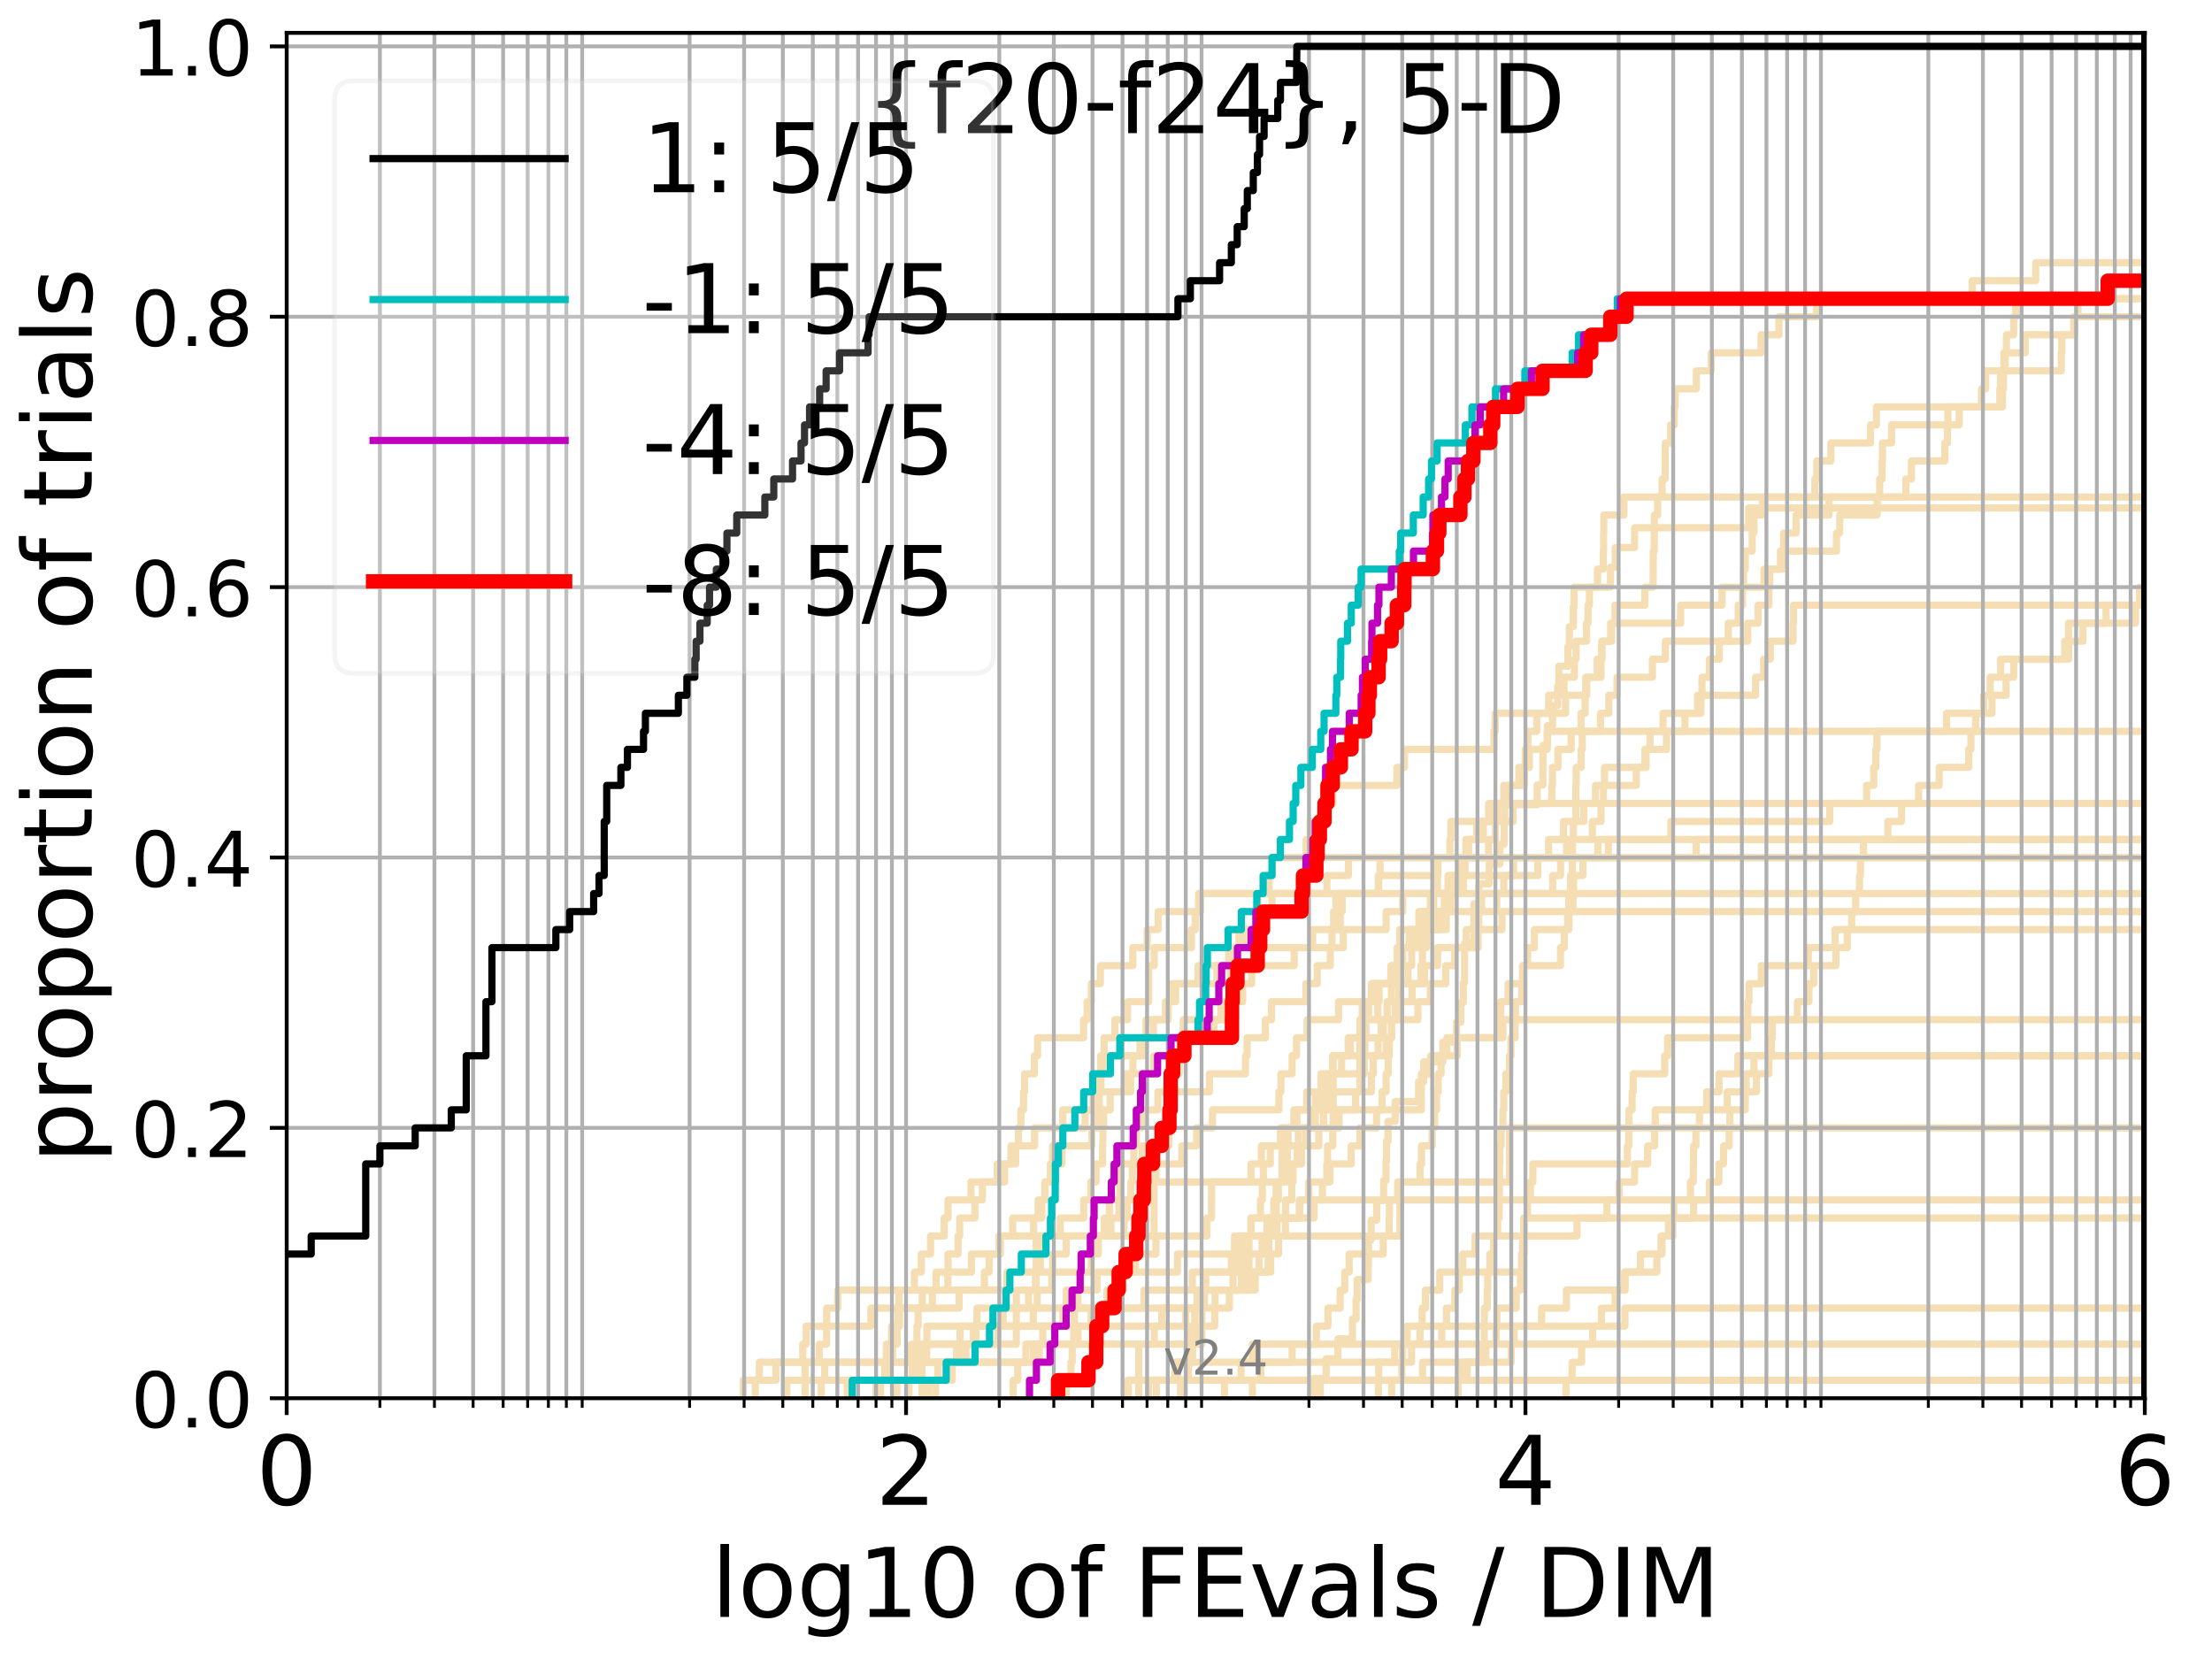 <?xml version="1.0" encoding="utf-8" standalone="no"?>
<!DOCTYPE svg PUBLIC "-//W3C//DTD SVG 1.1//EN"
  "http://www.w3.org/Graphics/SVG/1.1/DTD/svg11.dtd">
<!-- Created with matplotlib (http://matplotlib.org/) -->
<svg height="345.6pt" version="1.1" viewBox="0 0 460.8 345.6" width="460.8pt" xmlns="http://www.w3.org/2000/svg" xmlns:xlink="http://www.w3.org/1999/xlink">
 <defs>
  <style type="text/css">
*{stroke-linecap:butt;stroke-linejoin:round;}
  </style>
 </defs>
 <g id="figure_1">
  <g id="patch_1">
   <path d="M 0 345.6 
L 460.8 345.6 
L 460.8 0 
L 0 0 
z
" style="fill:#ffffff;"/>
  </g>
  <g id="axes_1">
   <g id="patch_2">
    <path d="M 59.72 291.28 
L 446.802 291.28 
L 446.802 6.845 
L 59.72 6.845 
z
" style="fill:#ffffff;"/>
   </g>
   <g id="line2d_1">
    <path clip-path="url(#pbe04b4c4e9)" d="M 182.495 291.28 
L 182.495 287.525 
L 185.102 287.525 
L 185.102 283.77 
L 185.92 283.77 
L 185.92 280.015 
L 186.894 280.015 
L 186.894 276.26 
L 187.014 276.26 
L 187.014 272.505 
L 187.251 272.505 
L 187.251 268.751 
L 190.485 268.751 
L 190.485 264.996 
L 191.923 264.996 
L 191.923 261.241 
L 193.856 261.241 
L 193.856 257.486 
L 196.695 257.486 
L 196.695 253.731 
L 197.486 253.731 
L 197.486 249.976 
L 202.264 249.976 
L 202.264 246.221 
L 207.744 246.221 
L 207.744 242.466 
L 211.592 242.466 
L 211.592 238.711 
L 212.157 238.711 
L 212.157 234.956 
L 212.686 234.956 
L 212.686 231.201 
L 213.229 231.201 
L 213.229 227.446 
L 213.439 227.446 
L 213.439 223.692 
L 215.476 223.692 
L 215.476 219.937 
L 216.137 219.937 
L 216.137 216.182 
L 225.735 216.182 
L 225.735 212.427 
L 226.459 212.427 
L 226.459 208.672 
L 227.349 208.672 
L 227.349 204.917 
L 229.234 204.917 
L 229.234 201.162 
L 235.986 201.162 
L 235.986 197.407 
L 238.986 197.407 
L 238.986 193.652 
L 241.277 193.652 
L 241.277 189.897 
L 249.686 189.897 
L 249.686 186.142 
L 249.686 186.142 
L 249.686 186.142 
L 446.802 186.142 
" style="fill:none;stroke:#f5deb3;stroke-linecap:square;stroke-width:1.5;"/>
   </g>
   <g id="line2d_2">
    <path clip-path="url(#pbe04b4c4e9)" d="M 237.225 291.28 
L 237.225 280.015 
L 250.371 280.015 
L 250.371 268.751 
L 260.186 268.751 
L 260.186 257.486 
L 291.636 257.486 
L 291.636 246.221 
L 314.47 246.221 
L 314.47 234.956 
L 314.47 234.956 
L 314.47 234.956 
L 446.802 234.956 
" style="fill:none;stroke:#f5deb3;stroke-linecap:square;stroke-width:1.5;"/>
   </g>
   <g id="line2d_3">
    <path clip-path="url(#pbe04b4c4e9)" d="M 154.827 291.28 
L 154.827 287.525 
L 158.19 287.525 
L 158.19 283.77 
L 184.652 283.77 
L 184.652 280.015 
L 185.733 280.015 
L 185.733 276.26 
L 187.369 276.26 
L 187.369 272.505 
L 192.122 272.505 
L 192.122 268.751 
L 194.999 268.751 
L 194.999 264.996 
L 197.486 264.996 
L 197.486 261.241 
L 199.58 261.241 
L 199.58 257.486 
L 199.92 257.486 
L 199.92 253.731 
L 203.082 253.731 
L 203.082 249.976 
L 204.65 249.976 
L 204.65 246.221 
L 209.267 246.221 
L 209.267 242.466 
L 210.608 242.466 
L 210.608 238.711 
L 215.519 238.711 
L 215.519 234.956 
L 221.389 234.956 
L 221.389 231.201 
L 227.714 231.201 
L 227.714 227.446 
L 235.536 227.446 
L 235.536 223.692 
L 236.007 223.692 
L 236.007 219.937 
L 237.492 219.937 
L 237.492 216.182 
L 240.28 216.182 
L 240.28 212.427 
L 243.34 212.427 
L 243.34 208.672 
L 243.987 208.672 
L 243.987 204.917 
L 253.501 204.917 
L 253.501 201.162 
L 255.952 201.162 
L 255.952 197.407 
L 277.478 197.407 
L 277.478 193.652 
L 279.188 193.652 
L 279.188 189.897 
L 279.6 189.897 
L 279.6 186.142 
L 287.199 186.142 
L 287.199 182.387 
L 299.074 182.387 
L 299.074 178.633 
L 299.074 178.633 
L 299.074 178.633 
L 446.802 178.633 
" style="fill:none;stroke:#f5deb3;stroke-linecap:square;stroke-width:1.5;"/>
   </g>
   <g id="line2d_4">
    <path clip-path="url(#pbe04b4c4e9)" d="M 176.505 291.28 
L 176.505 287.525 
L 191.059 287.525 
L 191.059 283.77 
L 191.11 283.77 
L 191.11 280.015 
L 193.098 280.015 
L 193.098 276.26 
L 215.259 276.26 
L 215.259 272.505 
L 216.074 272.505 
L 216.074 268.751 
L 219.095 268.751 
L 219.095 264.996 
L 219.284 264.996 
L 219.284 261.241 
L 222.096 261.241 
L 222.096 257.486 
L 230.041 257.486 
L 230.041 253.731 
L 231.087 253.731 
L 231.087 249.976 
L 233.297 249.976 
L 233.297 246.221 
L 233.377 246.221 
L 233.377 242.466 
L 236.193 242.466 
L 236.193 238.711 
L 236.724 238.711 
L 236.724 234.956 
L 237.766 234.956 
L 237.766 231.201 
L 241.209 231.201 
L 241.209 227.446 
L 251.947 227.446 
L 251.947 223.692 
L 259.459 223.692 
L 259.459 219.937 
L 259.785 219.937 
L 259.785 216.182 
L 263.594 216.182 
L 263.594 212.427 
L 264.867 212.427 
L 264.867 208.672 
L 272.03 208.672 
L 272.03 204.917 
L 274.393 204.917 
L 274.393 201.162 
L 277.128 201.162 
L 277.128 197.407 
L 279.831 197.407 
L 279.831 193.652 
L 288.763 193.652 
L 288.763 189.897 
L 292.221 189.897 
L 292.221 186.142 
L 303.474 186.142 
L 303.474 182.387 
L 304.118 182.387 
L 304.118 178.633 
L 305.356 178.633 
L 305.356 174.878 
L 307.626 174.878 
L 307.626 171.123 
L 312.013 171.123 
L 312.013 167.368 
L 312.013 167.368 
L 312.013 167.368 
L 446.802 167.368 
" style="fill:none;stroke:#f5deb3;stroke-linecap:square;stroke-width:1.5;"/>
   </g>
   <g id="line2d_5">
    <path clip-path="url(#pbe04b4c4e9)" d="M 183.459 291.28 
L 183.459 287.525 
L 190.061 287.525 
L 190.061 283.77 
L 215.281 283.77 
L 215.281 280.015 
L 224.574 280.015 
L 224.574 276.26 
L 242.032 276.26 
L 242.032 272.505 
L 253.126 272.505 
L 253.126 268.751 
L 256.858 268.751 
L 256.858 264.996 
L 257.559 264.996 
L 257.559 261.241 
L 257.851 261.241 
L 257.851 257.486 
L 263.929 257.486 
L 263.929 253.731 
L 265.838 253.731 
L 265.838 249.976 
L 265.846 249.976 
L 265.846 246.221 
L 267.966 246.221 
L 267.966 242.466 
L 270.217 242.466 
L 270.217 238.711 
L 272.018 238.711 
L 272.018 234.956 
L 273.99 234.956 
L 273.99 231.201 
L 274.073 231.201 
L 274.073 227.446 
L 275.186 227.446 
L 275.186 223.692 
L 277.696 223.692 
L 277.696 219.937 
L 280.844 219.937 
L 280.844 216.182 
L 284.536 216.182 
L 284.536 212.427 
L 287.008 212.427 
L 287.008 208.672 
L 287.294 208.672 
L 287.294 204.917 
L 295.998 204.917 
L 295.998 201.162 
L 296.316 201.162 
L 296.316 197.407 
L 297.147 197.407 
L 297.147 193.652 
L 299.133 193.652 
L 299.133 189.897 
L 300.884 189.897 
L 300.884 186.142 
L 301.655 186.142 
L 301.655 182.387 
L 305.178 182.387 
L 305.178 178.633 
L 353.355 178.633 
L 353.355 174.878 
L 353.355 174.878 
L 353.355 174.878 
L 446.802 174.878 
" style="fill:none;stroke:#f5deb3;stroke-linecap:square;stroke-width:1.5;"/>
   </g>
   <g id="line2d_6"/>
   <g id="line2d_7">
    <path clip-path="url(#pbe04b4c4e9)" d="M 193.48 291.28 
L 193.48 287.525 
L 198.374 287.525 
L 198.374 283.77 
L 199.807 283.77 
L 199.807 280.015 
L 202.778 280.015 
L 202.778 276.26 
L 208.969 276.26 
L 208.969 272.505 
L 249.366 272.505 
L 249.366 268.751 
L 259.732 268.751 
L 259.732 264.996 
L 262.289 264.996 
L 262.289 261.241 
L 262.904 261.241 
L 262.904 257.486 
L 265.988 257.486 
L 265.988 253.731 
L 273.743 253.731 
L 273.743 249.976 
L 275.492 249.976 
L 275.492 246.221 
L 276.397 246.221 
L 276.397 242.466 
L 276.558 242.466 
L 276.558 238.711 
L 277.631 238.711 
L 277.631 234.956 
L 278.945 234.956 
L 278.945 231.201 
L 282.399 231.201 
L 282.399 227.446 
L 283.285 227.446 
L 283.285 223.692 
L 284.204 223.692 
L 284.204 219.937 
L 288.754 219.937 
L 288.754 216.182 
L 289.9 216.182 
L 289.9 212.427 
L 291.031 212.427 
L 291.031 208.672 
L 294.173 208.672 
L 294.173 204.917 
L 296.769 204.917 
L 296.769 201.162 
L 299.463 201.162 
L 299.463 197.407 
L 307.927 197.407 
L 307.927 193.652 
L 308.028 193.652 
L 308.028 189.897 
L 311.805 189.897 
L 311.805 186.142 
L 323.458 186.142 
L 323.458 182.387 
L 325.09 182.387 
L 325.09 178.633 
L 326.358 178.633 
L 326.358 174.878 
L 331.714 174.878 
L 331.714 171.123 
L 333.522 171.123 
L 333.522 167.368 
L 334.03 167.368 
L 334.03 163.613 
L 340.859 163.613 
L 340.859 159.858 
L 342.661 159.858 
L 342.661 156.103 
L 347.183 156.103 
L 347.183 152.348 
L 351.004 152.348 
L 351.004 148.593 
L 353.628 148.593 
L 353.628 144.838 
L 354.559 144.838 
L 354.559 141.083 
L 356.104 141.083 
L 356.104 137.329 
L 358.155 137.329 
L 358.155 133.574 
L 364.087 133.574 
L 364.087 129.819 
L 366.246 129.819 
L 366.246 126.064 
L 368.506 126.064 
L 368.506 122.309 
L 368.662 122.309 
L 368.662 118.554 
L 371.441 118.554 
L 371.441 114.799 
L 371.57 114.799 
L 371.57 111.044 
L 374.163 111.044 
L 374.163 107.289 
L 381.014 107.289 
L 381.014 103.534 
L 397.04 103.534 
L 397.04 99.779 
L 398.193 99.779 
L 398.193 96.024 
L 405.144 96.024 
L 405.144 92.27 
L 405.691 92.27 
L 405.691 88.515 
L 405.784 88.515 
L 405.784 84.76 
L 412.784 84.76 
L 412.784 81.005 
L 413.633 81.005 
L 413.633 77.25 
L 429.412 77.25 
L 429.412 73.495 
L 429.504 73.495 
L 429.504 69.74 
L 432.169 69.74 
L 432.169 65.985 
L 432.169 65.985 
L 432.169 65.985 
L 446.802 65.985 
" style="fill:none;stroke:#f5deb3;stroke-linecap:square;stroke-width:1.5;"/>
   </g>
   <g id="line2d_8">
    <path clip-path="url(#pbe04b4c4e9)" d="M 287.142 291.28 
L 287.142 287.525 
L 292.033 287.525 
L 292.033 283.77 
L 294.054 283.77 
L 294.054 280.015 
L 295.808 280.015 
L 295.808 276.26 
L 296.256 276.26 
L 296.256 272.505 
L 296.935 272.505 
L 296.935 268.751 
L 299.919 268.751 
L 299.919 264.996 
L 317.375 264.996 
L 317.375 261.241 
L 317.508 261.241 
L 317.508 257.486 
L 317.522 257.486 
L 317.522 253.731 
L 318.204 253.731 
L 318.204 249.976 
L 318.814 249.976 
L 318.814 246.221 
L 319.316 246.221 
L 319.316 242.466 
L 339.016 242.466 
L 339.016 238.711 
L 339.313 238.711 
L 339.313 234.956 
L 339.349 234.956 
L 339.349 231.201 
L 340.005 231.201 
L 340.005 227.446 
L 340.219 227.446 
L 340.219 223.692 
L 346.788 223.692 
L 346.788 219.937 
L 347.382 219.937 
L 347.382 216.182 
L 364.05 216.182 
L 364.05 212.427 
L 364.101 212.427 
L 364.101 208.672 
L 364.344 208.672 
L 364.344 204.917 
L 366.925 204.917 
L 366.925 201.162 
L 376.704 201.162 
L 376.704 197.407 
L 382.28 197.407 
L 382.28 193.652 
L 382.28 193.652 
L 382.28 193.652 
L 446.802 193.652 
" style="fill:none;stroke:#f5deb3;stroke-linecap:square;stroke-width:1.5;"/>
   </g>
   <g id="line2d_9">
    <path clip-path="url(#pbe04b4c4e9)" d="M 186.834 291.28 
L 186.834 287.525 
L 190.221 287.525 
L 190.221 283.77 
L 199.273 283.77 
L 199.273 280.015 
L 199.995 280.015 
L 199.995 276.26 
L 227.307 276.26 
L 227.307 272.505 
L 230.613 272.505 
L 230.613 268.751 
L 233.952 268.751 
L 233.952 264.996 
L 236.511 264.996 
L 236.511 261.241 
L 240.801 261.241 
L 240.801 257.486 
L 251.426 257.486 
L 251.426 253.731 
L 252.373 253.731 
L 252.396 246.221 
L 260.603 246.221 
L 260.603 242.466 
L 262.756 242.466 
L 262.756 238.711 
L 270.482 238.711 
L 270.482 234.956 
L 273.57 234.956 
L 273.57 231.201 
L 275.421 231.201 
L 275.421 227.446 
L 276.549 227.446 
L 276.549 223.692 
L 279.482 223.692 
L 279.482 219.937 
L 281.301 219.937 
L 281.301 216.182 
L 283.764 216.182 
L 283.766 208.672 
L 285.855 208.672 
L 285.855 204.917 
L 289.734 204.917 
L 289.734 201.162 
L 291.622 201.162 
L 291.622 197.407 
L 293.545 197.407 
L 293.545 193.652 
L 296.08 193.652 
L 296.08 189.897 
L 302.196 189.897 
L 302.196 186.142 
L 303.261 186.142 
L 303.261 182.387 
L 304.302 182.387 
L 304.302 178.633 
L 310.102 178.633 
L 310.102 174.878 
L 311.539 174.878 
L 311.539 171.123 
L 315.211 171.123 
L 315.211 167.368 
L 323.272 167.368 
L 323.272 163.613 
L 323.391 163.613 
L 323.391 159.858 
L 324.547 159.858 
L 324.547 156.103 
L 327.302 156.103 
L 327.302 152.348 
L 329.377 152.348 
L 329.377 148.593 
L 330.209 148.593 
L 330.209 144.838 
L 330.336 144.838 
L 330.336 141.083 
L 333.518 141.083 
L 333.518 137.329 
L 333.694 137.329 
L 333.694 133.574 
L 335.736 133.574 
L 335.736 129.819 
L 336.428 129.819 
L 336.428 126.064 
L 342.656 126.064 
L 342.656 122.309 
L 344.37 122.309 
L 344.41 114.799 
L 344.61 114.799 
L 344.633 107.289 
L 345.318 107.289 
L 345.318 103.534 
L 346.245 103.534 
L 346.245 99.779 
L 346.866 99.779 
L 346.916 92.27 
L 348.028 92.27 
L 348.028 88.515 
L 348.788 88.515 
L 348.788 84.76 
L 348.958 84.76 
L 348.958 81.005 
L 353.379 81.005 
L 353.379 77.25 
L 356.486 77.25 
L 356.486 73.495 
L 366.872 73.495 
L 366.872 69.74 
L 370.589 69.74 
L 370.589 65.985 
L 378.447 65.985 
L 378.447 62.23 
L 410.864 62.23 
L 410.864 58.475 
L 424.071 58.475 
L 424.071 54.72 
L 424.071 54.72 
L 446.802 54.72 
L 446.802 54.72 
" style="fill:none;stroke:#f5deb3;stroke-linecap:square;stroke-width:1.5;"/>
   </g>
   <g id="line2d_10">
    <path clip-path="url(#pbe04b4c4e9)" d="M 275.055 291.28 
L 275.055 287.525 
L 287.21 287.525 
L 287.21 283.77 
L 290.539 283.77 
L 290.539 280.015 
L 293.129 280.015 
L 293.129 276.26 
L 301.326 276.26 
L 301.326 272.505 
L 303.072 272.505 
L 303.072 268.751 
L 304.002 268.751 
L 304.002 264.996 
L 304.702 264.996 
L 304.702 261.241 
L 307.278 261.241 
L 307.278 257.486 
L 328.513 257.486 
L 328.513 253.731 
L 334.749 253.731 
L 334.749 249.976 
L 337.303 249.976 
L 337.303 246.221 
L 340.512 246.221 
L 340.512 242.466 
L 343.23 242.466 
L 343.23 238.711 
L 344.694 238.711 
L 344.694 234.956 
L 344.827 234.956 
L 344.827 231.201 
L 359.813 231.201 
L 359.813 227.446 
L 365.89 227.446 
L 365.89 223.692 
L 368.504 223.692 
L 368.504 219.937 
L 368.504 219.937 
L 368.504 219.937 
L 446.802 219.937 
" style="fill:none;stroke:#f5deb3;stroke-linecap:square;stroke-width:1.5;"/>
   </g>
   <g id="line2d_11">
    <path clip-path="url(#pbe04b4c4e9)" d="M 234.939 291.28 
L 234.939 287.525 
L 258.528 287.525 
L 258.528 283.77 
L 269.17 283.77 
L 269.17 280.015 
L 274.216 280.015 
L 274.216 276.26 
L 276.639 276.26 
L 276.639 272.505 
L 279.179 272.505 
L 279.179 268.751 
L 280.136 268.751 
L 280.136 264.996 
L 281.05 264.996 
L 281.05 261.241 
L 288.157 261.241 
L 288.157 257.486 
L 289.395 257.486 
L 289.395 253.731 
L 289.438 253.731 
L 289.438 249.976 
L 291.159 249.976 
L 291.159 246.221 
L 295.816 246.221 
L 295.816 242.466 
L 296.139 242.466 
L 296.139 238.711 
L 298.349 238.711 
L 298.349 234.956 
L 298.861 234.956 
L 298.861 231.201 
L 299.27 231.201 
L 299.27 227.446 
L 299.598 227.446 
L 299.598 223.692 
L 300.202 223.692 
L 300.202 219.937 
L 303.544 219.937 
L 303.544 216.182 
L 312.145 216.182 
L 312.145 212.427 
L 312.624 212.427 
L 312.624 208.672 
L 314.164 208.672 
L 314.164 204.917 
L 317.238 204.917 
L 317.238 201.162 
L 318.224 201.162 
L 318.224 197.407 
L 319.651 197.407 
L 319.651 193.652 
L 326.822 193.652 
L 326.822 189.897 
L 327.688 189.897 
L 327.688 186.142 
L 327.772 186.142 
L 327.772 182.387 
L 329.749 182.387 
L 329.749 178.633 
L 332.858 178.633 
L 332.858 174.878 
L 348.07 174.878 
L 348.07 171.123 
L 381.16 171.123 
L 381.16 167.368 
L 388.847 167.368 
L 388.847 163.613 
L 390.334 163.613 
L 390.334 159.858 
L 390.767 159.858 
L 390.767 156.103 
L 391.001 156.103 
L 391.001 152.348 
L 405.501 152.348 
L 405.501 148.593 
L 414.973 148.593 
L 414.973 144.838 
L 417.909 144.838 
L 417.909 141.083 
L 419.486 141.083 
L 419.486 137.329 
L 430.119 137.329 
L 430.119 133.574 
L 430.913 133.574 
L 430.913 129.819 
L 444.838 129.819 
L 444.838 126.064 
L 445.701 126.064 
L 445.701 122.309 
L 445.701 122.309 
L 445.701 122.309 
L 446.802 122.309 
" style="fill:none;stroke:#f5deb3;stroke-linecap:square;stroke-width:1.5;"/>
   </g>
   <g id="line2d_12">
    <path clip-path="url(#pbe04b4c4e9)" d="M 189.357 291.28 
L 189.357 287.525 
L 191.872 287.525 
L 191.872 283.77 
L 193.05 283.77 
L 193.05 280.015 
L 203.316 280.015 
L 203.316 276.26 
L 203.515 276.26 
L 203.515 272.505 
L 214.263 272.505 
L 214.263 268.751 
L 215.712 268.751 
L 215.712 264.996 
L 216.721 264.996 
L 216.721 261.241 
L 217.334 261.241 
L 217.334 257.486 
L 220.86 257.486 
L 220.86 253.731 
L 225.75 253.731 
L 225.75 249.976 
L 227.236 249.976 
L 227.236 246.221 
L 228.321 246.221 
L 228.321 242.466 
L 229.68 242.466 
L 229.68 238.711 
L 229.758 238.711 
L 229.758 234.956 
L 229.913 234.956 
L 229.913 231.201 
L 231.272 231.201 
L 231.272 227.446 
L 234.406 227.446 
L 234.406 223.692 
L 240.378 223.692 
L 240.378 219.937 
L 246.521 219.937 
L 246.521 216.182 
L 252.883 216.182 
L 252.883 212.427 
L 256.129 212.427 
L 256.129 208.672 
L 258.874 208.672 
L 258.874 204.917 
L 260.737 204.917 
L 260.737 201.162 
L 269.602 201.162 
L 269.602 197.407 
L 273.453 197.407 
L 273.453 193.652 
L 277.806 193.652 
L 277.806 189.897 
L 278.306 189.897 
L 278.306 186.142 
L 287.129 186.142 
L 287.129 182.387 
L 287.488 182.387 
L 287.488 178.633 
L 287.488 178.633 
L 287.488 178.633 
L 446.802 178.633 
" style="fill:none;stroke:#f5deb3;stroke-linecap:square;stroke-width:1.5;"/>
   </g>
   <g id="line2d_13">
    <path clip-path="url(#pbe04b4c4e9)" d="M 235.058 291.28 
L 235.058 287.525 
L 244.749 287.525 
L 244.749 283.77 
L 248.423 283.77 
L 248.423 280.015 
L 249.256 280.015 
L 249.256 276.26 
L 253.047 276.26 
L 253.047 272.505 
L 256.099 272.505 
L 256.099 268.751 
L 258.611 268.751 
L 258.611 264.996 
L 258.809 264.996 
L 258.809 261.241 
L 258.809 261.241 
L 258.809 257.486 
L 260.59 257.486 
L 260.59 253.731 
L 270.766 253.731 
L 270.766 249.976 
L 270.766 249.976 
L 270.766 249.976 
L 446.802 249.976 
" style="fill:none;stroke:#f5deb3;stroke-linecap:square;stroke-width:1.5;"/>
   </g>
   <g id="line2d_14">
    <path clip-path="url(#pbe04b4c4e9)" d="M 163.903 291.28 
L 163.903 287.525 
L 171.793 287.525 
L 171.793 283.77 
L 213.716 283.77 
L 213.716 280.015 
L 240.467 280.015 
L 240.467 276.26 
L 247.009 276.26 
L 247.009 272.505 
L 250.309 272.505 
L 250.309 268.751 
L 251.192 268.751 
L 251.192 264.996 
L 256.526 264.996 
L 256.526 261.241 
L 257.167 261.241 
L 257.167 257.486 
L 260.638 257.486 
L 260.638 253.731 
L 262.576 253.731 
L 262.576 249.976 
L 262.963 249.976 
L 262.963 246.221 
L 263.18 246.221 
L 263.18 242.466 
L 264.618 242.466 
L 264.618 238.711 
L 266.76 238.711 
L 266.76 234.956 
L 269.533 234.956 
L 269.533 231.201 
L 272.21 231.201 
L 272.21 227.446 
L 285.678 227.446 
L 285.678 223.692 
L 286.075 223.692 
L 286.075 219.937 
L 287.068 219.937 
L 287.068 216.182 
L 287.706 216.182 
L 287.706 212.427 
L 295.372 212.427 
L 295.372 208.672 
L 297.968 208.672 
L 297.968 204.917 
L 301.172 204.917 
L 301.172 201.162 
L 302.997 201.162 
L 302.997 197.407 
L 305.428 197.407 
L 305.428 193.652 
L 312.89 193.652 
L 312.89 189.897 
L 312.89 189.897 
L 312.89 189.897 
L 446.802 189.897 
" style="fill:none;stroke:#f5deb3;stroke-linecap:square;stroke-width:1.5;"/>
   </g>
   <g id="line2d_15">
    <path clip-path="url(#pbe04b4c4e9)" d="M 326.222 291.28 
L 326.222 287.525 
L 327.491 287.525 
L 327.491 283.77 
L 329.484 283.77 
L 329.484 280.015 
L 331.776 280.015 
L 331.776 276.26 
L 333.606 276.26 
L 333.606 272.505 
L 336.463 272.505 
L 336.463 268.751 
L 338.436 268.751 
L 338.436 264.996 
L 341.725 264.996 
L 341.725 261.241 
L 346.225 261.241 
L 346.225 257.486 
L 348.461 257.486 
L 348.461 253.731 
L 348.686 253.731 
L 348.686 249.976 
L 352.167 249.976 
L 352.167 246.221 
L 352.752 246.221 
L 352.752 242.466 
L 352.79 242.466 
L 352.79 238.711 
L 353.288 238.711 
L 353.288 234.956 
L 354.029 234.956 
L 354.029 231.201 
L 355.525 231.201 
L 355.525 227.446 
L 358.1 227.446 
L 358.1 223.692 
L 362.045 223.692 
L 362.045 219.937 
L 362.045 219.937 
L 362.045 219.937 
L 446.802 219.937 
" style="fill:none;stroke:#f5deb3;stroke-linecap:square;stroke-width:1.5;"/>
   </g>
   <g id="line2d_16">
    <path clip-path="url(#pbe04b4c4e9)" d="M 239.237 291.28 
L 239.237 287.525 
L 296.344 287.525 
L 296.344 283.77 
L 314.807 283.77 
L 314.807 280.015 
L 315.44 280.015 
L 315.44 276.26 
L 321.139 276.26 
L 321.139 272.505 
L 326.314 272.505 
L 326.314 268.751 
L 338.554 268.751 
L 338.554 264.996 
L 345.155 264.996 
L 345.155 261.241 
L 346.017 261.241 
L 346.017 257.486 
L 347.571 257.486 
L 347.571 253.731 
L 352.813 253.731 
L 352.813 249.976 
L 356.082 249.976 
L 356.082 246.221 
L 358.085 246.221 
L 358.085 242.466 
L 359.039 242.466 
L 359.039 238.711 
L 360.216 238.711 
L 360.216 234.956 
L 360.362 234.956 
L 360.362 231.201 
L 363.572 231.201 
L 363.572 227.446 
L 363.757 227.446 
L 363.757 223.692 
L 365.38 223.692 
L 365.38 219.937 
L 369.009 219.937 
L 369.009 216.182 
L 369.202 216.182 
L 369.202 212.427 
L 374.426 212.427 
L 374.426 208.672 
L 376.842 208.672 
L 376.842 204.917 
L 377.816 204.917 
L 377.816 201.162 
L 382.457 201.162 
L 382.457 197.407 
L 384.823 197.407 
L 384.823 193.652 
L 385.722 193.652 
L 385.722 189.897 
L 386.572 189.897 
L 386.572 186.142 
L 387.369 186.142 
L 387.369 182.387 
L 387.573 182.387 
L 387.573 178.633 
L 388.209 178.633 
L 388.209 174.878 
L 393.276 174.878 
L 393.276 171.123 
L 396.12 171.123 
L 396.12 167.368 
L 399.68 167.368 
L 399.68 163.613 
L 403.966 163.613 
L 403.966 159.858 
L 410.119 159.858 
L 410.119 156.103 
L 410.583 156.103 
L 410.583 152.348 
L 411.554 152.348 
L 411.554 148.593 
L 413.225 148.593 
L 413.225 144.838 
L 414.597 144.838 
L 414.597 141.083 
L 416.774 141.083 
L 416.774 137.329 
L 430.941 137.329 
L 430.941 133.574 
L 433.924 133.574 
L 433.924 129.819 
L 438.733 129.819 
L 438.733 126.064 
L 438.733 126.064 
L 438.733 126.064 
L 446.802 126.064 
" style="fill:none;stroke:#f5deb3;stroke-linecap:square;stroke-width:1.5;"/>
   </g>
   <g id="line2d_17">
    <path clip-path="url(#pbe04b4c4e9)" d="M 245.924 291.28 
L 245.924 287.525 
L 247.598 287.525 
L 247.598 283.77 
L 260.899 283.77 
L 260.899 280.015 
L 311.678 280.015 
L 311.678 276.26 
L 338.503 276.26 
L 338.503 272.505 
L 338.503 272.505 
L 338.503 272.505 
L 446.802 272.505 
" style="fill:none;stroke:#f5deb3;stroke-linecap:square;stroke-width:1.5;"/>
   </g>
   <g id="line2d_18">
    <path clip-path="url(#pbe04b4c4e9)" d="M 171.065 291.28 
L 171.065 287.525 
L 184.325 287.525 
L 184.325 283.77 
L 189.846 283.77 
L 189.846 280.015 
L 191.007 280.015 
L 191.007 276.26 
L 191.264 276.26 
L 191.264 272.505 
L 199.807 272.505 
L 199.807 268.751 
L 205.06 268.751 
L 205.06 264.996 
L 206.074 264.996 
L 206.074 261.241 
L 208.112 261.241 
L 208.112 257.486 
L 210.965 257.486 
L 210.965 253.731 
L 217.029 253.731 
L 217.029 249.976 
L 217.655 249.976 
L 217.655 246.221 
L 218.848 246.221 
L 218.848 242.466 
L 219.265 242.466 
L 219.265 238.711 
L 227.462 238.711 
L 227.462 234.956 
L 228.701 234.956 
L 228.701 231.201 
L 228.995 231.201 
L 228.995 227.446 
L 229.34 227.446 
L 229.34 223.692 
L 230.041 223.692 
L 230.041 219.937 
L 238.23 219.937 
L 238.23 216.182 
L 238.743 216.182 
L 238.743 212.427 
L 242.791 212.427 
L 242.791 208.672 
L 244.9 208.672 
L 244.9 204.917 
L 249.577 204.917 
L 249.577 201.162 
L 256.789 201.162 
L 256.789 197.407 
L 259.464 197.407 
L 259.464 193.652 
L 261.765 193.652 
L 261.765 189.897 
L 264.992 189.897 
L 264.992 186.142 
L 276.424 186.142 
L 276.424 182.387 
L 280.902 182.387 
L 280.902 178.633 
L 280.902 178.633 
L 280.902 178.633 
L 446.802 178.633 
" style="fill:none;stroke:#f5deb3;stroke-linecap:square;stroke-width:1.5;"/>
   </g>
   <g id="line2d_19">
    <path clip-path="url(#pbe04b4c4e9)" d="M 273.716 291.28 
L 273.716 287.159 
L 276.271 287.159 
L 276.271 283.038 
L 278.718 283.038 
L 278.718 278.916 
L 281.75 278.916 
L 281.75 274.795 
L 282.492 274.795 
L 282.492 270.674 
L 282.724 270.674 
L 282.724 266.553 
L 285.008 266.553 
L 285.114 258.31 
L 285.632 258.31 
L 285.632 254.189 
L 286.783 254.189 
L 286.783 250.068 
L 288.232 250.068 
L 288.232 245.946 
L 288.727 245.946 
L 288.727 241.825 
L 288.848 241.825 
L 288.848 237.704 
L 289.149 237.704 
L 289.149 233.583 
L 290.635 233.583 
L 290.635 229.461 
L 295.514 229.461 
L 295.514 225.34 
L 296.584 225.34 
L 296.584 221.219 
L 300.559 221.219 
L 300.559 217.098 
L 303.413 217.098 
L 303.413 212.976 
L 304.305 212.976 
L 304.305 208.855 
L 304.84 208.855 
L 304.84 204.734 
L 305.104 204.734 
L 305.106 196.491 
L 307.015 196.491 
L 307.069 188.249 
L 308.081 188.249 
L 308.081 184.128 
L 310.231 184.128 
L 310.231 180.006 
L 312.432 180.006 
L 312.432 175.885 
L 313.347 175.885 
L 313.347 171.764 
L 313.465 171.764 
L 313.465 167.643 
L 320.224 167.643 
L 320.224 163.521 
L 321.412 163.521 
L 321.435 155.279 
L 322.358 155.279 
L 322.358 151.158 
L 323.422 151.158 
L 323.422 147.036 
L 324.482 147.036 
L 324.482 142.915 
L 324.731 142.915 
L 324.731 138.794 
L 326.624 138.794 
L 326.624 134.673 
L 326.927 134.673 
L 326.927 130.551 
L 327.759 130.551 
L 327.759 126.43 
L 327.911 126.43 
L 327.911 122.309 
L 335.496 122.309 
L 335.496 118.188 
L 336.488 118.188 
L 336.488 114.066 
L 340.512 114.066 
L 340.512 109.945 
L 364.263 109.945 
L 364.263 105.824 
L 364.263 105.824 
L 446.802 105.824 
L 446.802 105.824 
" style="fill:none;stroke:#f5deb3;stroke-linecap:square;stroke-width:1.5;"/>
   </g>
   <g id="line2d_20">
    <path clip-path="url(#pbe04b4c4e9)" d="M 167.712 291.28 
L 167.712 287.525 
L 167.712 287.525 
L 167.712 283.77 
L 170.64 283.77 
L 170.64 280.015 
L 172.2 280.015 
L 172.2 276.26 
L 181.424 276.26 
L 181.424 272.505 
L 194.227 272.505 
L 194.227 268.751 
L 197.445 268.751 
L 197.445 264.996 
L 202.367 264.996 
L 202.367 261.241 
L 208.419 261.241 
L 208.419 257.486 
L 215.324 257.486 
L 215.324 253.731 
L 216.263 253.731 
L 216.263 249.976 
L 217.715 249.976 
L 217.715 246.221 
L 218.848 246.221 
L 218.848 242.466 
L 221.249 242.466 
L 221.249 238.711 
L 221.319 238.711 
L 221.319 234.956 
L 226.048 234.956 
L 226.048 231.201 
L 228.28 231.201 
L 228.28 227.446 
L 228.781 227.446 
L 228.781 223.692 
L 229.287 223.692 
L 229.287 219.937 
L 230.003 219.937 
L 230.003 216.182 
L 232.25 216.182 
L 232.25 212.427 
L 234.875 212.427 
L 234.875 208.672 
L 239.292 208.672 
L 239.292 204.917 
L 239.301 204.917 
L 239.301 201.162 
L 240.44 201.162 
L 240.44 197.407 
L 248.189 197.407 
L 248.189 193.652 
L 248.996 193.652 
L 248.996 189.897 
L 250.071 189.897 
L 250.071 186.142 
L 263.887 186.142 
L 263.887 182.387 
L 265.092 182.387 
L 265.092 178.633 
L 335.05 178.633 
L 335.05 174.878 
L 335.05 174.878 
L 335.05 174.878 
L 446.802 174.878 
" style="fill:none;stroke:#f5deb3;stroke-linecap:square;stroke-width:1.5;"/>
   </g>
   <g id="line2d_21">
    <path clip-path="url(#pbe04b4c4e9)" d="M 289.895 291.28 
L 289.895 287.525 
L 304.576 287.525 
L 304.576 283.77 
L 309.501 283.77 
L 309.501 280.015 
L 309.501 280.015 
L 309.501 280.015 
L 446.802 280.015 
" style="fill:none;stroke:#f5deb3;stroke-linecap:square;stroke-width:1.5;"/>
   </g>
   <g id="line2d_22">
    <path clip-path="url(#pbe04b4c4e9)" d="M 157.343 291.28 
L 157.343 287.525 
L 161.638 287.525 
L 161.638 283.77 
L 167.233 283.77 
L 167.233 280.015 
L 167.949 280.015 
L 167.949 276.26 
L 172.2 276.26 
L 172.2 272.505 
L 174.528 272.505 
L 174.528 268.751 
L 209.748 268.751 
L 209.748 264.996 
L 227.349 264.996 
L 227.349 261.241 
L 228.781 261.241 
L 228.781 257.486 
L 231.431 257.486 
L 231.431 253.731 
L 233.102 253.731 
L 233.102 249.976 
L 238.373 249.976 
L 238.373 246.221 
L 240.774 246.221 
L 240.774 242.466 
L 246.192 242.466 
L 246.192 238.711 
L 249.269 238.711 
L 249.269 234.956 
L 252.563 234.956 
L 252.563 231.201 
L 266.43 231.201 
L 266.43 227.446 
L 266.836 227.446 
L 266.836 223.692 
L 269.167 223.692 
L 269.167 219.937 
L 270.082 219.937 
L 270.082 216.182 
L 272.312 216.182 
L 272.312 212.427 
L 278.837 212.427 
L 278.837 208.672 
L 285.92 208.672 
L 285.92 204.917 
L 290.47 204.917 
L 290.47 201.162 
L 291.062 201.162 
L 291.062 197.407 
L 291.583 197.407 
L 291.583 193.652 
L 301.284 193.652 
L 301.284 189.897 
L 308.634 189.897 
L 308.634 186.142 
L 313.267 186.142 
L 313.267 182.387 
L 320.362 182.387 
L 320.362 178.633 
L 322.59 178.633 
L 322.59 174.878 
L 325.709 174.878 
L 325.709 171.123 
L 329.94 171.123 
L 329.94 167.368 
L 332.373 167.368 
L 332.373 163.613 
L 334.242 163.613 
L 334.242 159.858 
L 342.913 159.858 
L 342.913 156.103 
L 343.731 156.103 
L 343.731 152.348 
L 346.44 152.348 
L 346.44 148.593 
L 354.339 148.593 
L 354.339 144.838 
L 365.716 144.838 
L 365.716 141.083 
L 367.408 141.083 
L 367.408 137.329 
L 368.786 137.329 
L 368.786 133.574 
L 373.534 133.574 
L 373.534 129.819 
L 373.632 129.819 
L 373.632 126.064 
L 373.632 126.064 
L 373.632 126.064 
L 446.802 126.064 
" style="fill:none;stroke:#f5deb3;stroke-linecap:square;stroke-width:1.5;"/>
   </g>
   <g id="line2d_23">
    <path clip-path="url(#pbe04b4c4e9)" d="M 240.888 291.28 
L 240.888 287.525 
L 245.283 287.525 
L 245.283 283.77 
L 247.295 283.77 
L 247.295 280.015 
L 247.837 280.015 
L 247.837 276.26 
L 248.865 276.26 
L 248.865 272.505 
L 250.919 272.505 
L 250.919 268.751 
L 261.469 268.751 
L 261.469 264.996 
L 264.177 264.996 
L 264.177 261.241 
L 264.332 261.241 
L 264.332 257.486 
L 265.478 257.486 
L 265.478 253.731 
L 270.663 253.731 
L 270.663 249.976 
L 272.634 249.976 
L 272.634 246.221 
L 277.049 246.221 
L 277.049 242.466 
L 281.479 242.466 
L 281.479 238.711 
L 283.304 238.711 
L 283.304 234.956 
L 286.761 234.956 
L 286.761 231.201 
L 296.071 231.201 
L 296.071 227.446 
L 296.097 227.446 
L 296.097 223.692 
L 298.018 223.692 
L 298.018 219.937 
L 301.414 219.937 
L 301.414 216.182 
L 313.09 216.182 
L 313.09 212.427 
L 313.09 212.427 
L 313.09 212.427 
L 446.802 212.427 
" style="fill:none;stroke:#f5deb3;stroke-linecap:square;stroke-width:1.5;"/>
   </g>
   <g id="line2d_24">
    <path clip-path="url(#pbe04b4c4e9)" d="M 211.067 291.28 
L 211.067 287.525 
L 212.011 287.525 
L 212.011 283.77 
L 216.472 283.77 
L 216.472 280.015 
L 217.233 280.015 
L 217.233 276.26 
L 221.494 276.26 
L 221.494 272.505 
L 222.131 272.505 
L 222.131 268.751 
L 228.525 268.751 
L 228.525 264.996 
L 245.275 264.996 
L 245.275 261.241 
L 263.756 261.241 
L 263.756 257.486 
L 264.4 257.486 
L 264.4 253.731 
L 265.355 253.731 
L 265.355 249.976 
L 266.303 249.976 
L 266.303 246.221 
L 267.569 246.221 
L 267.569 242.466 
L 268.164 242.466 
L 268.164 238.711 
L 268.325 238.711 
L 268.325 234.956 
L 270.174 234.956 
L 270.174 231.201 
L 276.345 231.201 
L 276.345 227.446 
L 276.852 227.446 
L 276.852 223.692 
L 277.626 223.692 
L 277.626 219.937 
L 284.332 219.937 
L 284.332 216.182 
L 288.179 216.182 
L 288.179 212.427 
L 288.961 212.427 
L 288.961 208.672 
L 289.86 208.672 
L 289.86 204.917 
L 289.984 204.917 
L 289.984 201.162 
L 291.778 201.162 
L 291.778 197.407 
L 296.328 197.407 
L 296.328 193.652 
L 297.527 193.652 
L 297.527 189.897 
L 297.976 189.897 
L 297.976 186.142 
L 302.108 186.142 
L 302.108 182.387 
L 304.706 182.387 
L 304.706 178.633 
L 305.939 178.633 
L 305.939 174.878 
L 309.003 174.878 
L 309.003 171.123 
L 310.121 171.123 
L 310.121 167.368 
L 313.264 167.368 
L 313.264 163.613 
L 317.576 163.613 
L 317.576 159.858 
L 318.592 159.858 
L 318.592 156.103 
L 322.313 156.103 
L 322.313 152.348 
L 333.419 152.348 
L 333.419 148.593 
L 335.142 148.593 
L 335.142 144.838 
L 336.856 144.838 
L 336.856 141.083 
L 344.233 141.083 
L 344.233 137.329 
L 346.922 137.329 
L 346.922 133.574 
L 360.031 133.574 
L 360.031 129.819 
L 362.103 129.819 
L 362.103 126.064 
L 362.991 126.064 
L 362.991 122.309 
L 363.212 122.309 
L 363.212 118.554 
L 363.577 118.554 
L 363.577 114.799 
L 365.015 114.799 
L 365.015 111.044 
L 365.374 111.044 
L 365.374 107.289 
L 367.151 107.289 
L 367.151 103.534 
L 378.067 103.534 
L 378.067 99.779 
L 378.469 99.779 
L 378.469 96.024 
L 381.407 96.024 
L 381.407 92.27 
L 389.663 92.27 
L 389.663 88.515 
L 390.891 88.515 
L 390.891 84.76 
L 417.163 84.76 
L 417.163 81.005 
L 417.364 81.005 
L 417.364 77.25 
L 417.431 77.25 
L 417.431 73.495 
L 421.893 73.495 
L 421.893 69.74 
L 432.004 69.74 
L 432.004 65.985 
L 432.877 65.985 
L 432.877 62.23 
L 432.877 62.23 
L 432.877 62.23 
L 446.802 62.23 
" style="fill:none;stroke:#f5deb3;stroke-linecap:square;stroke-width:1.5;"/>
   </g>
   <g id="line2d_25">
    <path clip-path="url(#pbe04b4c4e9)" d="M 303.737 291.28 
L 303.737 287.525 
L 305.646 287.525 
L 305.646 283.77 
L 308.458 283.77 
L 308.458 280.015 
L 309.191 280.015 
L 309.191 276.26 
L 309.214 276.26 
L 309.214 272.505 
L 309.811 272.505 
L 309.811 268.751 
L 309.924 268.751 
L 309.924 264.996 
L 310.355 264.996 
L 310.355 261.241 
L 311.148 261.241 
L 311.148 257.486 
L 311.983 257.486 
L 311.983 253.731 
L 312.304 253.731 
L 312.304 249.976 
L 312.347 249.976 
L 312.347 246.221 
L 312.388 246.221 
L 312.388 242.466 
L 312.434 242.466 
L 312.434 238.711 
L 312.708 238.711 
L 312.708 234.956 
L 313.083 234.956 
L 313.083 231.201 
L 313.265 231.201 
L 313.265 227.446 
L 313.704 227.446 
L 313.704 223.692 
L 314.473 223.692 
L 314.473 219.937 
L 314.756 219.937 
L 314.756 216.182 
L 315.622 216.182 
L 315.622 212.427 
L 315.693 212.427 
L 315.693 208.672 
L 317.015 208.672 
L 317.015 204.917 
L 317.157 204.917 
L 317.157 201.162 
L 325.078 201.162 
L 325.078 197.407 
L 325.865 197.407 
L 325.865 193.652 
L 326.571 193.652 
L 326.571 189.897 
L 326.807 189.897 
L 326.807 186.142 
L 327.164 186.142 
L 327.164 182.387 
L 327.549 182.387 
L 327.549 178.633 
L 327.566 178.633 
L 327.566 174.878 
L 327.773 174.878 
L 327.773 171.123 
L 328.273 171.123 
L 328.273 167.368 
L 328.279 167.368 
L 328.279 163.613 
L 328.347 163.613 
L 328.347 159.858 
L 329.384 159.858 
L 329.384 156.103 
L 329.615 156.103 
L 329.615 152.348 
L 329.615 152.348 
L 329.615 152.348 
L 446.802 152.348 
" style="fill:none;stroke:#f5deb3;stroke-linecap:square;stroke-width:1.5;"/>
   </g>
   <g id="line2d_26">
    <path clip-path="url(#pbe04b4c4e9)" d="M 222.096 291.28 
L 222.096 287.525 
L 223.117 287.525 
L 223.117 283.77 
L 223.363 283.77 
L 223.363 280.015 
L 223.687 280.015 
L 223.687 276.26 
L 223.815 276.26 
L 223.815 272.505 
L 224.543 272.505 
L 224.543 268.751 
L 225.069 268.751 
L 225.069 264.996 
L 225.252 264.996 
L 225.252 261.241 
L 227.504 261.241 
L 227.504 257.486 
L 234.153 257.486 
L 234.153 253.731 
L 234.799 253.731 
L 234.799 249.976 
L 235.589 249.976 
L 235.589 246.221 
L 235.882 246.221 
L 235.882 242.466 
L 237.97 242.466 
L 237.97 238.711 
L 243.507 238.711 
L 243.507 234.956 
L 244.026 234.956 
L 244.026 231.201 
L 244.041 231.201 
L 244.041 227.446 
L 244.436 227.446 
L 244.436 223.692 
L 245.653 223.692 
L 245.653 219.937 
L 245.836 219.937 
L 245.836 216.182 
L 246.486 216.182 
L 246.486 212.427 
L 254.344 212.427 
L 254.344 208.672 
L 256.245 208.672 
L 256.245 204.917 
L 256.316 204.917 
L 256.316 201.162 
L 256.981 201.162 
L 256.981 197.407 
L 258.092 197.407 
L 258.092 193.652 
L 261.88 193.652 
L 261.88 189.897 
L 262.024 189.897 
L 262.024 186.142 
L 264.351 186.142 
L 264.351 182.387 
L 265.07 182.387 
L 265.07 178.633 
L 272.087 178.633 
L 272.087 174.878 
L 272.933 174.878 
L 272.933 171.123 
L 275.726 171.123 
L 275.726 167.368 
L 277.661 167.368 
L 277.661 163.613 
L 291.017 163.613 
L 291.017 159.858 
L 292.581 159.858 
L 292.581 156.103 
L 311.221 156.103 
L 311.221 152.348 
L 311.474 152.348 
L 311.474 148.593 
L 322.609 148.593 
L 322.609 144.838 
L 325.809 144.838 
L 325.809 141.083 
L 327.971 141.083 
L 327.971 137.329 
L 328.318 137.329 
L 328.318 133.574 
L 330.506 133.574 
L 330.506 129.819 
L 330.812 129.819 
L 330.812 126.064 
L 331.1 126.064 
L 331.1 122.309 
L 332.79 122.309 
L 332.79 118.554 
L 334.004 118.554 
L 334.004 114.799 
L 334.057 114.799 
L 334.057 111.044 
L 334.104 111.044 
L 334.104 107.289 
L 338.302 107.289 
L 338.302 103.534 
L 338.302 103.534 
L 338.302 103.534 
L 446.802 103.534 
" style="fill:none;stroke:#f5deb3;stroke-linecap:square;stroke-width:1.5;"/>
   </g>
   <g id="line2d_27">
    <path clip-path="url(#pbe04b4c4e9)" d="M 255.067 291.28 
L 255.067 287.525 
L 255.067 287.525 
L 255.067 287.525 
L 446.802 287.525 
" style="fill:none;stroke:#f5deb3;stroke-linecap:square;stroke-width:1.5;"/>
   </g>
   <g id="line2d_28">
    <path clip-path="url(#pbe04b4c4e9)" d="M 194.91 291.28 
L 194.91 287.525 
L 195.356 287.525 
L 195.356 283.77 
L 201.207 283.77 
L 201.207 280.015 
L 207.886 280.015 
L 207.886 276.26 
L 221.424 276.26 
L 221.424 272.505 
L 238.316 272.505 
L 238.316 268.751 
L 248.376 268.751 
L 248.376 264.996 
L 264.703 264.996 
L 264.703 261.241 
L 266.345 261.241 
L 266.345 257.486 
L 267.783 257.486 
L 267.783 253.731 
L 267.807 253.731 
L 267.807 249.976 
L 269.097 249.976 
L 269.097 246.221 
L 269.363 246.221 
L 269.363 242.466 
L 271.144 242.466 
L 271.144 238.711 
L 274.734 238.711 
L 274.734 234.956 
L 275.711 234.956 
L 275.711 231.201 
L 287.911 231.201 
L 287.911 227.446 
L 288.754 227.446 
L 288.754 223.692 
L 289.175 223.692 
L 289.175 219.937 
L 289.413 219.937 
L 289.413 216.182 
L 289.891 216.182 
L 289.891 212.427 
L 290.64 212.427 
L 290.64 208.672 
L 291.396 208.672 
L 291.396 204.917 
L 291.751 204.917 
L 291.751 201.162 
L 292.211 201.162 
L 292.211 197.407 
L 295.515 197.407 
L 295.515 193.652 
L 295.577 193.652 
L 295.577 189.897 
L 298.665 189.897 
L 298.665 186.142 
L 299.437 186.142 
L 299.437 182.387 
L 299.536 182.387 
L 299.536 178.633 
L 302.046 178.633 
L 302.046 174.878 
L 302.247 174.878 
L 302.247 171.123 
L 311.076 171.123 
L 311.076 167.368 
L 313.958 167.368 
L 313.958 163.613 
L 316.399 163.613 
L 316.399 159.858 
L 317.744 159.858 
L 317.744 156.103 
L 318.279 156.103 
L 318.279 152.348 
L 320.132 152.348 
L 320.132 148.593 
L 326.136 148.593 
L 326.136 144.838 
L 330.546 144.838 
L 330.546 141.083 
L 332.712 141.083 
L 332.712 137.329 
L 333.697 137.329 
L 333.697 133.574 
L 335.53 133.574 
L 335.53 129.819 
L 350.106 129.819 
L 350.106 126.064 
L 358.724 126.064 
L 358.724 122.309 
L 367.48 122.309 
L 367.48 118.554 
L 370.901 118.554 
L 370.901 114.799 
L 382.577 114.799 
L 382.577 111.044 
L 383.254 111.044 
L 383.254 107.289 
L 391.049 107.289 
L 391.049 103.534 
L 391.568 103.534 
L 391.568 99.779 
L 392.087 99.779 
L 392.087 96.024 
L 392.16 96.024 
L 392.16 92.27 
L 394.044 92.27 
L 394.044 88.515 
L 408.137 88.515 
L 408.137 84.76 
L 416.599 84.76 
L 416.599 81.005 
L 416.745 81.005 
L 416.745 77.25 
L 417.722 77.25 
L 417.722 73.495 
L 417.973 73.495 
L 417.973 69.74 
L 419.488 69.74 
L 419.488 65.985 
L 419.923 65.985 
L 419.923 62.23 
L 419.923 62.23 
L 419.923 62.23 
L 446.802 62.23 
" style="fill:none;stroke:#f5deb3;stroke-linecap:square;stroke-width:1.5;"/>
   </g>
   <g id="line2d_29">
    <path clip-path="url(#pbe04b4c4e9)" d="M 192.072 291.28 
L 192.072 287.525 
L 192.072 287.525 
L 192.072 283.77 
L 192.072 283.77 
L 192.072 280.015 
L 211.716 280.015 
L 211.716 276.26 
L 211.716 276.26 
L 211.716 272.505 
L 211.716 272.505 
L 211.716 268.751 
L 215.84 268.751 
L 215.84 264.996 
L 215.84 264.996 
L 215.84 261.241 
L 215.84 261.241 
L 215.84 257.486 
L 240.413 257.486 
L 240.413 253.731 
L 240.413 253.731 
L 240.413 249.976 
L 240.413 249.976 
L 240.413 246.221 
L 267.073 246.221 
L 267.073 242.466 
L 267.073 242.466 
L 267.073 238.711 
L 267.073 238.711 
L 267.073 234.956 
L 277.731 234.956 
L 277.731 231.201 
L 277.731 231.201 
L 277.731 227.446 
L 277.731 227.446 
L 277.731 223.692 
L 283.308 223.692 
L 283.308 219.937 
L 283.308 219.937 
L 283.308 216.182 
L 283.308 216.182 
L 283.308 212.427 
L 285.089 212.427 
L 285.089 208.672 
L 285.678 208.672 
L 285.678 204.917 
L 293.314 204.917 
L 293.314 201.162 
L 294.079 201.162 
L 294.079 197.407 
L 294.261 197.407 
L 294.261 193.652 
L 300.081 193.652 
L 300.081 189.897 
L 302.165 189.897 
L 302.165 186.142 
L 304.833 186.142 
L 304.833 182.387 
L 315.304 182.387 
L 315.304 178.633 
L 315.304 178.633 
L 315.304 178.633 
L 446.802 178.633 
" style="fill:none;stroke:#f5deb3;stroke-linecap:square;stroke-width:1.5;"/>
   </g>
   <g id="line2d_30">
    <path clip-path="url(#pbe04b4c4e9)" d="M 260.891 291.28 
L 260.891 287.525 
L 262.64 287.525 
L 262.64 283.77 
L 292.165 283.77 
L 292.165 280.015 
L 300.35 280.015 
L 300.35 276.26 
L 311.849 276.26 
L 311.849 272.505 
L 315.859 272.505 
L 315.859 268.751 
L 316.73 268.751 
L 316.73 264.996 
L 316.956 264.996 
L 316.956 261.241 
L 317.187 261.241 
L 317.187 257.486 
L 317.429 257.486 
L 317.429 253.731 
L 317.429 253.731 
L 317.429 253.731 
L 446.802 253.731 
" style="fill:none;stroke:#f5deb3;stroke-linecap:square;stroke-width:1.5;"/>
   </g>
   <g id="matplotlib.axis_1">
    <g id="xtick_1">
     <g id="line2d_31">
      <path clip-path="url(#pbe04b4c4e9)" d="M 59.72 291.28 
L 59.72 6.845 
" style="fill:none;stroke:#b0b0b0;stroke-linecap:square;stroke-width:0.8;"/>
     </g>
     <g id="line2d_32">
      <defs>
       <path d="M 0 0 
L 0 3.5 
" id="m42d995a527" style="stroke:#000000;stroke-width:0.8;"/>
      </defs>
      <g>
       <use style="stroke:#000000;stroke-width:0.8;" x="59.72" xlink:href="#m42d995a527" y="291.28"/>
      </g>
     </g>
     <g id="text_1">
      <!-- 0 -->
      <defs>
       <path d="M 31.781 66.406 
Q 24.172 66.406 20.328 58.906 
Q 16.5 51.422 16.5 36.375 
Q 16.5 21.391 20.328 13.891 
Q 24.172 6.391 31.781 6.391 
Q 39.453 6.391 43.281 13.891 
Q 47.125 21.391 47.125 36.375 
Q 47.125 51.422 43.281 58.906 
Q 39.453 66.406 31.781 66.406 
z
M 31.781 74.219 
Q 44.047 74.219 50.516 64.516 
Q 56.984 54.828 56.984 36.375 
Q 56.984 17.969 50.516 8.266 
Q 44.047 -1.422 31.781 -1.422 
Q 19.531 -1.422 13.062 8.266 
Q 6.594 17.969 6.594 36.375 
Q 6.594 54.828 13.062 64.516 
Q 19.531 74.219 31.781 74.219 
z
" id="DejaVuSans-30"/>
      </defs>
      <g transform="translate(53.358 313.477)scale(0.2 -0.2)">
       <use xlink:href="#DejaVuSans-30"/>
      </g>
     </g>
    </g>
    <g id="xtick_2">
     <g id="line2d_33">
      <path clip-path="url(#pbe04b4c4e9)" d="M 188.747 291.28 
L 188.747 6.845 
" style="fill:none;stroke:#b0b0b0;stroke-linecap:square;stroke-width:0.8;"/>
     </g>
     <g id="line2d_34">
      <g>
       <use style="stroke:#000000;stroke-width:0.8;" x="188.747" xlink:href="#m42d995a527" y="291.28"/>
      </g>
     </g>
     <g id="text_2">
      <!-- 2 -->
      <defs>
       <path d="M 19.188 8.297 
L 53.609 8.297 
L 53.609 0 
L 7.328 0 
L 7.328 8.297 
Q 12.938 14.109 22.625 23.891 
Q 32.328 33.688 34.812 36.531 
Q 39.547 41.844 41.422 45.531 
Q 43.312 49.219 43.312 52.781 
Q 43.312 58.594 39.234 62.25 
Q 35.156 65.922 28.609 65.922 
Q 23.969 65.922 18.812 64.312 
Q 13.672 62.703 7.812 59.422 
L 7.812 69.391 
Q 13.766 71.781 18.938 73 
Q 24.125 74.219 28.422 74.219 
Q 39.75 74.219 46.484 68.547 
Q 53.219 62.891 53.219 53.422 
Q 53.219 48.922 51.531 44.891 
Q 49.859 40.875 45.406 35.406 
Q 44.188 33.984 37.641 27.219 
Q 31.109 20.453 19.188 8.297 
z
" id="DejaVuSans-32"/>
      </defs>
      <g transform="translate(182.385 313.477)scale(0.2 -0.2)">
       <use xlink:href="#DejaVuSans-32"/>
      </g>
     </g>
    </g>
    <g id="xtick_3">
     <g id="line2d_35">
      <path clip-path="url(#pbe04b4c4e9)" d="M 317.775 291.28 
L 317.775 6.845 
" style="fill:none;stroke:#b0b0b0;stroke-linecap:square;stroke-width:0.8;"/>
     </g>
     <g id="line2d_36">
      <g>
       <use style="stroke:#000000;stroke-width:0.8;" x="317.775" xlink:href="#m42d995a527" y="291.28"/>
      </g>
     </g>
     <g id="text_3">
      <!-- 4 -->
      <defs>
       <path d="M 37.797 64.312 
L 12.891 25.391 
L 37.797 25.391 
z
M 35.203 72.906 
L 47.609 72.906 
L 47.609 25.391 
L 58.016 25.391 
L 58.016 17.188 
L 47.609 17.188 
L 47.609 0 
L 37.797 0 
L 37.797 17.188 
L 4.891 17.188 
L 4.891 26.703 
z
" id="DejaVuSans-34"/>
      </defs>
      <g transform="translate(311.412 313.477)scale(0.2 -0.2)">
       <use xlink:href="#DejaVuSans-34"/>
      </g>
     </g>
    </g>
    <g id="xtick_4">
     <g id="line2d_37">
      <path clip-path="url(#pbe04b4c4e9)" d="M 446.802 291.28 
L 446.802 6.845 
" style="fill:none;stroke:#b0b0b0;stroke-linecap:square;stroke-width:0.8;"/>
     </g>
     <g id="line2d_38">
      <g>
       <use style="stroke:#000000;stroke-width:0.8;" x="446.802" xlink:href="#m42d995a527" y="291.28"/>
      </g>
     </g>
     <g id="text_4">
      <!-- 6 -->
      <defs>
       <path d="M 33.016 40.375 
Q 26.375 40.375 22.484 35.828 
Q 18.609 31.297 18.609 23.391 
Q 18.609 15.531 22.484 10.953 
Q 26.375 6.391 33.016 6.391 
Q 39.656 6.391 43.531 10.953 
Q 47.406 15.531 47.406 23.391 
Q 47.406 31.297 43.531 35.828 
Q 39.656 40.375 33.016 40.375 
z
M 52.594 71.297 
L 52.594 62.312 
Q 48.875 64.062 45.094 64.984 
Q 41.312 65.922 37.594 65.922 
Q 27.828 65.922 22.672 59.328 
Q 17.531 52.734 16.797 39.406 
Q 19.672 43.656 24.016 45.922 
Q 28.375 48.188 33.594 48.188 
Q 44.578 48.188 50.953 41.516 
Q 57.328 34.859 57.328 23.391 
Q 57.328 12.156 50.688 5.359 
Q 44.047 -1.422 33.016 -1.422 
Q 20.359 -1.422 13.672 8.266 
Q 6.984 17.969 6.984 36.375 
Q 6.984 53.656 15.188 63.938 
Q 23.391 74.219 37.203 74.219 
Q 40.922 74.219 44.703 73.484 
Q 48.484 72.75 52.594 71.297 
z
" id="DejaVuSans-36"/>
      </defs>
      <g transform="translate(440.44 313.477)scale(0.2 -0.2)">
       <use xlink:href="#DejaVuSans-36"/>
      </g>
     </g>
    </g>
    <g id="xtick_5">
     <g id="line2d_39">
      <path clip-path="url(#pbe04b4c4e9)" d="M 79.141 291.28 
L 79.141 6.845 
" style="fill:none;stroke:#b0b0b0;stroke-linecap:square;stroke-width:0.8;"/>
     </g>
     <g id="line2d_40">
      <defs>
       <path d="M 0 0 
L 0 2 
" id="m5d8c05f998" style="stroke:#000000;stroke-width:0.6;"/>
      </defs>
      <g>
       <use style="stroke:#000000;stroke-width:0.6;" x="79.141" xlink:href="#m5d8c05f998" y="291.28"/>
      </g>
     </g>
    </g>
    <g id="xtick_6">
     <g id="line2d_41">
      <path clip-path="url(#pbe04b4c4e9)" d="M 90.501 291.28 
L 90.501 6.845 
" style="fill:none;stroke:#b0b0b0;stroke-linecap:square;stroke-width:0.8;"/>
     </g>
     <g id="line2d_42">
      <g>
       <use style="stroke:#000000;stroke-width:0.6;" x="90.501" xlink:href="#m5d8c05f998" y="291.28"/>
      </g>
     </g>
    </g>
    <g id="xtick_7">
     <g id="line2d_43">
      <path clip-path="url(#pbe04b4c4e9)" d="M 98.561 291.28 
L 98.561 6.845 
" style="fill:none;stroke:#b0b0b0;stroke-linecap:square;stroke-width:0.8;"/>
     </g>
     <g id="line2d_44">
      <g>
       <use style="stroke:#000000;stroke-width:0.6;" x="98.561" xlink:href="#m5d8c05f998" y="291.28"/>
      </g>
     </g>
    </g>
    <g id="xtick_8">
     <g id="line2d_45">
      <path clip-path="url(#pbe04b4c4e9)" d="M 104.813 291.28 
L 104.813 6.845 
" style="fill:none;stroke:#b0b0b0;stroke-linecap:square;stroke-width:0.8;"/>
     </g>
     <g id="line2d_46">
      <g>
       <use style="stroke:#000000;stroke-width:0.6;" x="104.813" xlink:href="#m5d8c05f998" y="291.28"/>
      </g>
     </g>
    </g>
    <g id="xtick_9">
     <g id="line2d_47">
      <path clip-path="url(#pbe04b4c4e9)" d="M 109.921 291.28 
L 109.921 6.845 
" style="fill:none;stroke:#b0b0b0;stroke-linecap:square;stroke-width:0.8;"/>
     </g>
     <g id="line2d_48">
      <g>
       <use style="stroke:#000000;stroke-width:0.6;" x="109.921" xlink:href="#m5d8c05f998" y="291.28"/>
      </g>
     </g>
    </g>
    <g id="xtick_10">
     <g id="line2d_49">
      <path clip-path="url(#pbe04b4c4e9)" d="M 114.24 291.28 
L 114.24 6.845 
" style="fill:none;stroke:#b0b0b0;stroke-linecap:square;stroke-width:0.8;"/>
     </g>
     <g id="line2d_50">
      <g>
       <use style="stroke:#000000;stroke-width:0.6;" x="114.24" xlink:href="#m5d8c05f998" y="291.28"/>
      </g>
     </g>
    </g>
    <g id="xtick_11">
     <g id="line2d_51">
      <path clip-path="url(#pbe04b4c4e9)" d="M 117.982 291.28 
L 117.982 6.845 
" style="fill:none;stroke:#b0b0b0;stroke-linecap:square;stroke-width:0.8;"/>
     </g>
     <g id="line2d_52">
      <g>
       <use style="stroke:#000000;stroke-width:0.6;" x="117.982" xlink:href="#m5d8c05f998" y="291.28"/>
      </g>
     </g>
    </g>
    <g id="xtick_12">
     <g id="line2d_53">
      <path clip-path="url(#pbe04b4c4e9)" d="M 121.282 291.28 
L 121.282 6.845 
" style="fill:none;stroke:#b0b0b0;stroke-linecap:square;stroke-width:0.8;"/>
     </g>
     <g id="line2d_54">
      <g>
       <use style="stroke:#000000;stroke-width:0.6;" x="121.282" xlink:href="#m5d8c05f998" y="291.28"/>
      </g>
     </g>
    </g>
    <g id="xtick_13">
     <g id="line2d_55">
      <path clip-path="url(#pbe04b4c4e9)" d="M 143.654 291.28 
L 143.654 6.845 
" style="fill:none;stroke:#b0b0b0;stroke-linecap:square;stroke-width:0.8;"/>
     </g>
     <g id="line2d_56">
      <g>
       <use style="stroke:#000000;stroke-width:0.6;" x="143.654" xlink:href="#m5d8c05f998" y="291.28"/>
      </g>
     </g>
    </g>
    <g id="xtick_14">
     <g id="line2d_57">
      <path clip-path="url(#pbe04b4c4e9)" d="M 155.015 291.28 
L 155.015 6.845 
" style="fill:none;stroke:#b0b0b0;stroke-linecap:square;stroke-width:0.8;"/>
     </g>
     <g id="line2d_58">
      <g>
       <use style="stroke:#000000;stroke-width:0.6;" x="155.015" xlink:href="#m5d8c05f998" y="291.28"/>
      </g>
     </g>
    </g>
    <g id="xtick_15">
     <g id="line2d_59">
      <path clip-path="url(#pbe04b4c4e9)" d="M 163.075 291.28 
L 163.075 6.845 
" style="fill:none;stroke:#b0b0b0;stroke-linecap:square;stroke-width:0.8;"/>
     </g>
     <g id="line2d_60">
      <g>
       <use style="stroke:#000000;stroke-width:0.6;" x="163.075" xlink:href="#m5d8c05f998" y="291.28"/>
      </g>
     </g>
    </g>
    <g id="xtick_16">
     <g id="line2d_61">
      <path clip-path="url(#pbe04b4c4e9)" d="M 169.327 291.28 
L 169.327 6.845 
" style="fill:none;stroke:#b0b0b0;stroke-linecap:square;stroke-width:0.8;"/>
     </g>
     <g id="line2d_62">
      <g>
       <use style="stroke:#000000;stroke-width:0.6;" x="169.327" xlink:href="#m5d8c05f998" y="291.28"/>
      </g>
     </g>
    </g>
    <g id="xtick_17">
     <g id="line2d_63">
      <path clip-path="url(#pbe04b4c4e9)" d="M 174.435 291.28 
L 174.435 6.845 
" style="fill:none;stroke:#b0b0b0;stroke-linecap:square;stroke-width:0.8;"/>
     </g>
     <g id="line2d_64">
      <g>
       <use style="stroke:#000000;stroke-width:0.6;" x="174.435" xlink:href="#m5d8c05f998" y="291.28"/>
      </g>
     </g>
    </g>
    <g id="xtick_18">
     <g id="line2d_65">
      <path clip-path="url(#pbe04b4c4e9)" d="M 178.754 291.28 
L 178.754 6.845 
" style="fill:none;stroke:#b0b0b0;stroke-linecap:square;stroke-width:0.8;"/>
     </g>
     <g id="line2d_66">
      <g>
       <use style="stroke:#000000;stroke-width:0.6;" x="178.754" xlink:href="#m5d8c05f998" y="291.28"/>
      </g>
     </g>
    </g>
    <g id="xtick_19">
     <g id="line2d_67">
      <path clip-path="url(#pbe04b4c4e9)" d="M 182.495 291.28 
L 182.495 6.845 
" style="fill:none;stroke:#b0b0b0;stroke-linecap:square;stroke-width:0.8;"/>
     </g>
     <g id="line2d_68">
      <g>
       <use style="stroke:#000000;stroke-width:0.6;" x="182.495" xlink:href="#m5d8c05f998" y="291.28"/>
      </g>
     </g>
    </g>
    <g id="xtick_20">
     <g id="line2d_69">
      <path clip-path="url(#pbe04b4c4e9)" d="M 185.795 291.28 
L 185.795 6.845 
" style="fill:none;stroke:#b0b0b0;stroke-linecap:square;stroke-width:0.8;"/>
     </g>
     <g id="line2d_70">
      <g>
       <use style="stroke:#000000;stroke-width:0.6;" x="185.795" xlink:href="#m5d8c05f998" y="291.28"/>
      </g>
     </g>
    </g>
    <g id="xtick_21">
     <g id="line2d_71">
      <path clip-path="url(#pbe04b4c4e9)" d="M 208.168 291.28 
L 208.168 6.845 
" style="fill:none;stroke:#b0b0b0;stroke-linecap:square;stroke-width:0.8;"/>
     </g>
     <g id="line2d_72">
      <g>
       <use style="stroke:#000000;stroke-width:0.6;" x="208.168" xlink:href="#m5d8c05f998" y="291.28"/>
      </g>
     </g>
    </g>
    <g id="xtick_22">
     <g id="line2d_73">
      <path clip-path="url(#pbe04b4c4e9)" d="M 219.528 291.28 
L 219.528 6.845 
" style="fill:none;stroke:#b0b0b0;stroke-linecap:square;stroke-width:0.8;"/>
     </g>
     <g id="line2d_74">
      <g>
       <use style="stroke:#000000;stroke-width:0.6;" x="219.528" xlink:href="#m5d8c05f998" y="291.28"/>
      </g>
     </g>
    </g>
    <g id="xtick_23">
     <g id="line2d_75">
      <path clip-path="url(#pbe04b4c4e9)" d="M 227.588 291.28 
L 227.588 6.845 
" style="fill:none;stroke:#b0b0b0;stroke-linecap:square;stroke-width:0.8;"/>
     </g>
     <g id="line2d_76">
      <g>
       <use style="stroke:#000000;stroke-width:0.6;" x="227.588" xlink:href="#m5d8c05f998" y="291.28"/>
      </g>
     </g>
    </g>
    <g id="xtick_24">
     <g id="line2d_77">
      <path clip-path="url(#pbe04b4c4e9)" d="M 233.84 291.28 
L 233.84 6.845 
" style="fill:none;stroke:#b0b0b0;stroke-linecap:square;stroke-width:0.8;"/>
     </g>
     <g id="line2d_78">
      <g>
       <use style="stroke:#000000;stroke-width:0.6;" x="233.84" xlink:href="#m5d8c05f998" y="291.28"/>
      </g>
     </g>
    </g>
    <g id="xtick_25">
     <g id="line2d_79">
      <path clip-path="url(#pbe04b4c4e9)" d="M 238.949 291.28 
L 238.949 6.845 
" style="fill:none;stroke:#b0b0b0;stroke-linecap:square;stroke-width:0.8;"/>
     </g>
     <g id="line2d_80">
      <g>
       <use style="stroke:#000000;stroke-width:0.6;" x="238.949" xlink:href="#m5d8c05f998" y="291.28"/>
      </g>
     </g>
    </g>
    <g id="xtick_26">
     <g id="line2d_81">
      <path clip-path="url(#pbe04b4c4e9)" d="M 243.268 291.28 
L 243.268 6.845 
" style="fill:none;stroke:#b0b0b0;stroke-linecap:square;stroke-width:0.8;"/>
     </g>
     <g id="line2d_82">
      <g>
       <use style="stroke:#000000;stroke-width:0.6;" x="243.268" xlink:href="#m5d8c05f998" y="291.28"/>
      </g>
     </g>
    </g>
    <g id="xtick_27">
     <g id="line2d_83">
      <path clip-path="url(#pbe04b4c4e9)" d="M 247.009 291.28 
L 247.009 6.845 
" style="fill:none;stroke:#b0b0b0;stroke-linecap:square;stroke-width:0.8;"/>
     </g>
     <g id="line2d_84">
      <g>
       <use style="stroke:#000000;stroke-width:0.6;" x="247.009" xlink:href="#m5d8c05f998" y="291.28"/>
      </g>
     </g>
    </g>
    <g id="xtick_28">
     <g id="line2d_85">
      <path clip-path="url(#pbe04b4c4e9)" d="M 250.309 291.28 
L 250.309 6.845 
" style="fill:none;stroke:#b0b0b0;stroke-linecap:square;stroke-width:0.8;"/>
     </g>
     <g id="line2d_86">
      <g>
       <use style="stroke:#000000;stroke-width:0.6;" x="250.309" xlink:href="#m5d8c05f998" y="291.28"/>
      </g>
     </g>
    </g>
    <g id="xtick_29">
     <g id="line2d_87">
      <path clip-path="url(#pbe04b4c4e9)" d="M 272.682 291.28 
L 272.682 6.845 
" style="fill:none;stroke:#b0b0b0;stroke-linecap:square;stroke-width:0.8;"/>
     </g>
     <g id="line2d_88">
      <g>
       <use style="stroke:#000000;stroke-width:0.6;" x="272.682" xlink:href="#m5d8c05f998" y="291.28"/>
      </g>
     </g>
    </g>
    <g id="xtick_30">
     <g id="line2d_89">
      <path clip-path="url(#pbe04b4c4e9)" d="M 284.042 291.28 
L 284.042 6.845 
" style="fill:none;stroke:#b0b0b0;stroke-linecap:square;stroke-width:0.8;"/>
     </g>
     <g id="line2d_90">
      <g>
       <use style="stroke:#000000;stroke-width:0.6;" x="284.042" xlink:href="#m5d8c05f998" y="291.28"/>
      </g>
     </g>
    </g>
    <g id="xtick_31">
     <g id="line2d_91">
      <path clip-path="url(#pbe04b4c4e9)" d="M 292.102 291.28 
L 292.102 6.845 
" style="fill:none;stroke:#b0b0b0;stroke-linecap:square;stroke-width:0.8;"/>
     </g>
     <g id="line2d_92">
      <g>
       <use style="stroke:#000000;stroke-width:0.6;" x="292.102" xlink:href="#m5d8c05f998" y="291.28"/>
      </g>
     </g>
    </g>
    <g id="xtick_32">
     <g id="line2d_93">
      <path clip-path="url(#pbe04b4c4e9)" d="M 298.354 291.28 
L 298.354 6.845 
" style="fill:none;stroke:#b0b0b0;stroke-linecap:square;stroke-width:0.8;"/>
     </g>
     <g id="line2d_94">
      <g>
       <use style="stroke:#000000;stroke-width:0.6;" x="298.354" xlink:href="#m5d8c05f998" y="291.28"/>
      </g>
     </g>
    </g>
    <g id="xtick_33">
     <g id="line2d_95">
      <path clip-path="url(#pbe04b4c4e9)" d="M 303.462 291.28 
L 303.462 6.845 
" style="fill:none;stroke:#b0b0b0;stroke-linecap:square;stroke-width:0.8;"/>
     </g>
     <g id="line2d_96">
      <g>
       <use style="stroke:#000000;stroke-width:0.6;" x="303.462" xlink:href="#m5d8c05f998" y="291.28"/>
      </g>
     </g>
    </g>
    <g id="xtick_34">
     <g id="line2d_97">
      <path clip-path="url(#pbe04b4c4e9)" d="M 307.781 291.28 
L 307.781 6.845 
" style="fill:none;stroke:#b0b0b0;stroke-linecap:square;stroke-width:0.8;"/>
     </g>
     <g id="line2d_98">
      <g>
       <use style="stroke:#000000;stroke-width:0.6;" x="307.781" xlink:href="#m5d8c05f998" y="291.28"/>
      </g>
     </g>
    </g>
    <g id="xtick_35">
     <g id="line2d_99">
      <path clip-path="url(#pbe04b4c4e9)" d="M 311.523 291.28 
L 311.523 6.845 
" style="fill:none;stroke:#b0b0b0;stroke-linecap:square;stroke-width:0.8;"/>
     </g>
     <g id="line2d_100">
      <g>
       <use style="stroke:#000000;stroke-width:0.6;" x="311.523" xlink:href="#m5d8c05f998" y="291.28"/>
      </g>
     </g>
    </g>
    <g id="xtick_36">
     <g id="line2d_101">
      <path clip-path="url(#pbe04b4c4e9)" d="M 314.823 291.28 
L 314.823 6.845 
" style="fill:none;stroke:#b0b0b0;stroke-linecap:square;stroke-width:0.8;"/>
     </g>
     <g id="line2d_102">
      <g>
       <use style="stroke:#000000;stroke-width:0.6;" x="314.823" xlink:href="#m5d8c05f998" y="291.28"/>
      </g>
     </g>
    </g>
    <g id="xtick_37">
     <g id="line2d_103">
      <path clip-path="url(#pbe04b4c4e9)" d="M 337.195 291.28 
L 337.195 6.845 
" style="fill:none;stroke:#b0b0b0;stroke-linecap:square;stroke-width:0.8;"/>
     </g>
     <g id="line2d_104">
      <g>
       <use style="stroke:#000000;stroke-width:0.6;" x="337.195" xlink:href="#m5d8c05f998" y="291.28"/>
      </g>
     </g>
    </g>
    <g id="xtick_38">
     <g id="line2d_105">
      <path clip-path="url(#pbe04b4c4e9)" d="M 348.556 291.28 
L 348.556 6.845 
" style="fill:none;stroke:#b0b0b0;stroke-linecap:square;stroke-width:0.8;"/>
     </g>
     <g id="line2d_106">
      <g>
       <use style="stroke:#000000;stroke-width:0.6;" x="348.556" xlink:href="#m5d8c05f998" y="291.28"/>
      </g>
     </g>
    </g>
    <g id="xtick_39">
     <g id="line2d_107">
      <path clip-path="url(#pbe04b4c4e9)" d="M 356.616 291.28 
L 356.616 6.845 
" style="fill:none;stroke:#b0b0b0;stroke-linecap:square;stroke-width:0.8;"/>
     </g>
     <g id="line2d_108">
      <g>
       <use style="stroke:#000000;stroke-width:0.6;" x="356.616" xlink:href="#m5d8c05f998" y="291.28"/>
      </g>
     </g>
    </g>
    <g id="xtick_40">
     <g id="line2d_109">
      <path clip-path="url(#pbe04b4c4e9)" d="M 362.868 291.28 
L 362.868 6.845 
" style="fill:none;stroke:#b0b0b0;stroke-linecap:square;stroke-width:0.8;"/>
     </g>
     <g id="line2d_110">
      <g>
       <use style="stroke:#000000;stroke-width:0.6;" x="362.868" xlink:href="#m5d8c05f998" y="291.28"/>
      </g>
     </g>
    </g>
    <g id="xtick_41">
     <g id="line2d_111">
      <path clip-path="url(#pbe04b4c4e9)" d="M 367.976 291.28 
L 367.976 6.845 
" style="fill:none;stroke:#b0b0b0;stroke-linecap:square;stroke-width:0.8;"/>
     </g>
     <g id="line2d_112">
      <g>
       <use style="stroke:#000000;stroke-width:0.6;" x="367.976" xlink:href="#m5d8c05f998" y="291.28"/>
      </g>
     </g>
    </g>
    <g id="xtick_42">
     <g id="line2d_113">
      <path clip-path="url(#pbe04b4c4e9)" d="M 372.295 291.28 
L 372.295 6.845 
" style="fill:none;stroke:#b0b0b0;stroke-linecap:square;stroke-width:0.8;"/>
     </g>
     <g id="line2d_114">
      <g>
       <use style="stroke:#000000;stroke-width:0.6;" x="372.295" xlink:href="#m5d8c05f998" y="291.28"/>
      </g>
     </g>
    </g>
    <g id="xtick_43">
     <g id="line2d_115">
      <path clip-path="url(#pbe04b4c4e9)" d="M 376.036 291.28 
L 376.036 6.845 
" style="fill:none;stroke:#b0b0b0;stroke-linecap:square;stroke-width:0.8;"/>
     </g>
     <g id="line2d_116">
      <g>
       <use style="stroke:#000000;stroke-width:0.6;" x="376.036" xlink:href="#m5d8c05f998" y="291.28"/>
      </g>
     </g>
    </g>
    <g id="xtick_44">
     <g id="line2d_117">
      <path clip-path="url(#pbe04b4c4e9)" d="M 379.336 291.28 
L 379.336 6.845 
" style="fill:none;stroke:#b0b0b0;stroke-linecap:square;stroke-width:0.8;"/>
     </g>
     <g id="line2d_118">
      <g>
       <use style="stroke:#000000;stroke-width:0.6;" x="379.336" xlink:href="#m5d8c05f998" y="291.28"/>
      </g>
     </g>
    </g>
    <g id="xtick_45">
     <g id="line2d_119">
      <path clip-path="url(#pbe04b4c4e9)" d="M 401.709 291.28 
L 401.709 6.845 
" style="fill:none;stroke:#b0b0b0;stroke-linecap:square;stroke-width:0.8;"/>
     </g>
     <g id="line2d_120">
      <g>
       <use style="stroke:#000000;stroke-width:0.6;" x="401.709" xlink:href="#m5d8c05f998" y="291.28"/>
      </g>
     </g>
    </g>
    <g id="xtick_46">
     <g id="line2d_121">
      <path clip-path="url(#pbe04b4c4e9)" d="M 413.069 291.28 
L 413.069 6.845 
" style="fill:none;stroke:#b0b0b0;stroke-linecap:square;stroke-width:0.8;"/>
     </g>
     <g id="line2d_122">
      <g>
       <use style="stroke:#000000;stroke-width:0.6;" x="413.069" xlink:href="#m5d8c05f998" y="291.28"/>
      </g>
     </g>
    </g>
    <g id="xtick_47">
     <g id="line2d_123">
      <path clip-path="url(#pbe04b4c4e9)" d="M 421.129 291.28 
L 421.129 6.845 
" style="fill:none;stroke:#b0b0b0;stroke-linecap:square;stroke-width:0.8;"/>
     </g>
     <g id="line2d_124">
      <g>
       <use style="stroke:#000000;stroke-width:0.6;" x="421.129" xlink:href="#m5d8c05f998" y="291.28"/>
      </g>
     </g>
    </g>
    <g id="xtick_48">
     <g id="line2d_125">
      <path clip-path="url(#pbe04b4c4e9)" d="M 427.381 291.28 
L 427.381 6.845 
" style="fill:none;stroke:#b0b0b0;stroke-linecap:square;stroke-width:0.8;"/>
     </g>
     <g id="line2d_126">
      <g>
       <use style="stroke:#000000;stroke-width:0.6;" x="427.381" xlink:href="#m5d8c05f998" y="291.28"/>
      </g>
     </g>
    </g>
    <g id="xtick_49">
     <g id="line2d_127">
      <path clip-path="url(#pbe04b4c4e9)" d="M 432.49 291.28 
L 432.49 6.845 
" style="fill:none;stroke:#b0b0b0;stroke-linecap:square;stroke-width:0.8;"/>
     </g>
     <g id="line2d_128">
      <g>
       <use style="stroke:#000000;stroke-width:0.6;" x="432.49" xlink:href="#m5d8c05f998" y="291.28"/>
      </g>
     </g>
    </g>
    <g id="xtick_50">
     <g id="line2d_129">
      <path clip-path="url(#pbe04b4c4e9)" d="M 436.809 291.28 
L 436.809 6.845 
" style="fill:none;stroke:#b0b0b0;stroke-linecap:square;stroke-width:0.8;"/>
     </g>
     <g id="line2d_130">
      <g>
       <use style="stroke:#000000;stroke-width:0.6;" x="436.809" xlink:href="#m5d8c05f998" y="291.28"/>
      </g>
     </g>
    </g>
    <g id="xtick_51">
     <g id="line2d_131">
      <path clip-path="url(#pbe04b4c4e9)" d="M 440.55 291.28 
L 440.55 6.845 
" style="fill:none;stroke:#b0b0b0;stroke-linecap:square;stroke-width:0.8;"/>
     </g>
     <g id="line2d_132">
      <g>
       <use style="stroke:#000000;stroke-width:0.6;" x="440.55" xlink:href="#m5d8c05f998" y="291.28"/>
      </g>
     </g>
    </g>
    <g id="xtick_52">
     <g id="line2d_133">
      <path clip-path="url(#pbe04b4c4e9)" d="M 443.85 291.28 
L 443.85 6.845 
" style="fill:none;stroke:#b0b0b0;stroke-linecap:square;stroke-width:0.8;"/>
     </g>
     <g id="line2d_134">
      <g>
       <use style="stroke:#000000;stroke-width:0.6;" x="443.85" xlink:href="#m5d8c05f998" y="291.28"/>
      </g>
     </g>
    </g>
    <g id="text_5">
     <!-- log10 of FEvals / DIM -->
     <defs>
      <path d="M 9.422 75.984 
L 18.406 75.984 
L 18.406 0 
L 9.422 0 
z
" id="DejaVuSans-6c"/>
      <path d="M 30.609 48.391 
Q 23.391 48.391 19.188 42.75 
Q 14.984 37.109 14.984 27.297 
Q 14.984 17.484 19.156 11.844 
Q 23.344 6.203 30.609 6.203 
Q 37.797 6.203 41.984 11.859 
Q 46.188 17.531 46.188 27.297 
Q 46.188 37.016 41.984 42.703 
Q 37.797 48.391 30.609 48.391 
z
M 30.609 56 
Q 42.328 56 49.016 48.375 
Q 55.719 40.766 55.719 27.297 
Q 55.719 13.875 49.016 6.219 
Q 42.328 -1.422 30.609 -1.422 
Q 18.844 -1.422 12.172 6.219 
Q 5.516 13.875 5.516 27.297 
Q 5.516 40.766 12.172 48.375 
Q 18.844 56 30.609 56 
z
" id="DejaVuSans-6f"/>
      <path d="M 45.406 27.984 
Q 45.406 37.75 41.375 43.109 
Q 37.359 48.484 30.078 48.484 
Q 22.859 48.484 18.828 43.109 
Q 14.797 37.75 14.797 27.984 
Q 14.797 18.266 18.828 12.891 
Q 22.859 7.516 30.078 7.516 
Q 37.359 7.516 41.375 12.891 
Q 45.406 18.266 45.406 27.984 
z
M 54.391 6.781 
Q 54.391 -7.172 48.188 -13.984 
Q 42 -20.797 29.203 -20.797 
Q 24.469 -20.797 20.266 -20.094 
Q 16.062 -19.391 12.109 -17.922 
L 12.109 -9.188 
Q 16.062 -11.328 19.922 -12.344 
Q 23.781 -13.375 27.781 -13.375 
Q 36.625 -13.375 41.016 -8.766 
Q 45.406 -4.156 45.406 5.172 
L 45.406 9.625 
Q 42.625 4.781 38.281 2.391 
Q 33.938 0 27.875 0 
Q 17.828 0 11.672 7.656 
Q 5.516 15.328 5.516 27.984 
Q 5.516 40.672 11.672 48.328 
Q 17.828 56 27.875 56 
Q 33.938 56 38.281 53.609 
Q 42.625 51.219 45.406 46.391 
L 45.406 54.688 
L 54.391 54.688 
z
" id="DejaVuSans-67"/>
      <path d="M 12.406 8.297 
L 28.516 8.297 
L 28.516 63.922 
L 10.984 60.406 
L 10.984 69.391 
L 28.422 72.906 
L 38.281 72.906 
L 38.281 8.297 
L 54.391 8.297 
L 54.391 0 
L 12.406 0 
z
" id="DejaVuSans-31"/>
      <path id="DejaVuSans-20"/>
      <path d="M 37.109 75.984 
L 37.109 68.5 
L 28.516 68.5 
Q 23.688 68.5 21.797 66.547 
Q 19.922 64.594 19.922 59.516 
L 19.922 54.688 
L 34.719 54.688 
L 34.719 47.703 
L 19.922 47.703 
L 19.922 0 
L 10.891 0 
L 10.891 47.703 
L 2.297 47.703 
L 2.297 54.688 
L 10.891 54.688 
L 10.891 58.5 
Q 10.891 67.625 15.141 71.797 
Q 19.391 75.984 28.609 75.984 
z
" id="DejaVuSans-66"/>
      <path d="M 9.812 72.906 
L 51.703 72.906 
L 51.703 64.594 
L 19.672 64.594 
L 19.672 43.109 
L 48.578 43.109 
L 48.578 34.812 
L 19.672 34.812 
L 19.672 0 
L 9.812 0 
z
" id="DejaVuSans-46"/>
      <path d="M 9.812 72.906 
L 55.906 72.906 
L 55.906 64.594 
L 19.672 64.594 
L 19.672 43.016 
L 54.391 43.016 
L 54.391 34.719 
L 19.672 34.719 
L 19.672 8.297 
L 56.781 8.297 
L 56.781 0 
L 9.812 0 
z
" id="DejaVuSans-45"/>
      <path d="M 2.984 54.688 
L 12.5 54.688 
L 29.594 8.797 
L 46.688 54.688 
L 56.203 54.688 
L 35.688 0 
L 23.484 0 
z
" id="DejaVuSans-76"/>
      <path d="M 34.281 27.484 
Q 23.391 27.484 19.188 25 
Q 14.984 22.516 14.984 16.5 
Q 14.984 11.719 18.141 8.906 
Q 21.297 6.109 26.703 6.109 
Q 34.188 6.109 38.703 11.406 
Q 43.219 16.703 43.219 25.484 
L 43.219 27.484 
z
M 52.203 31.203 
L 52.203 0 
L 43.219 0 
L 43.219 8.297 
Q 40.141 3.328 35.547 0.953 
Q 30.953 -1.422 24.312 -1.422 
Q 15.922 -1.422 10.953 3.297 
Q 6 8.016 6 15.922 
Q 6 25.141 12.172 29.828 
Q 18.359 34.516 30.609 34.516 
L 43.219 34.516 
L 43.219 35.406 
Q 43.219 41.609 39.141 45 
Q 35.062 48.391 27.688 48.391 
Q 23 48.391 18.547 47.266 
Q 14.109 46.141 10.016 43.891 
L 10.016 52.203 
Q 14.938 54.109 19.578 55.047 
Q 24.219 56 28.609 56 
Q 40.484 56 46.344 49.844 
Q 52.203 43.703 52.203 31.203 
z
" id="DejaVuSans-61"/>
      <path d="M 44.281 53.078 
L 44.281 44.578 
Q 40.484 46.531 36.375 47.5 
Q 32.281 48.484 27.875 48.484 
Q 21.188 48.484 17.844 46.438 
Q 14.5 44.391 14.5 40.281 
Q 14.5 37.156 16.891 35.375 
Q 19.281 33.594 26.516 31.984 
L 29.594 31.297 
Q 39.156 29.25 43.188 25.516 
Q 47.219 21.781 47.219 15.094 
Q 47.219 7.469 41.188 3.016 
Q 35.156 -1.422 24.609 -1.422 
Q 20.219 -1.422 15.453 -0.562 
Q 10.688 0.297 5.422 2 
L 5.422 11.281 
Q 10.406 8.688 15.234 7.391 
Q 20.062 6.109 24.812 6.109 
Q 31.156 6.109 34.562 8.281 
Q 37.984 10.453 37.984 14.406 
Q 37.984 18.062 35.516 20.016 
Q 33.062 21.969 24.703 23.781 
L 21.578 24.516 
Q 13.234 26.266 9.516 29.906 
Q 5.812 33.547 5.812 39.891 
Q 5.812 47.609 11.281 51.797 
Q 16.75 56 26.812 56 
Q 31.781 56 36.172 55.266 
Q 40.578 54.547 44.281 53.078 
z
" id="DejaVuSans-73"/>
      <path d="M 25.391 72.906 
L 33.688 72.906 
L 8.297 -9.281 
L 0 -9.281 
z
" id="DejaVuSans-2f"/>
      <path d="M 19.672 64.797 
L 19.672 8.109 
L 31.594 8.109 
Q 46.688 8.109 53.688 14.938 
Q 60.688 21.781 60.688 36.531 
Q 60.688 51.172 53.688 57.984 
Q 46.688 64.797 31.594 64.797 
z
M 9.812 72.906 
L 30.078 72.906 
Q 51.266 72.906 61.172 64.094 
Q 71.094 55.281 71.094 36.531 
Q 71.094 17.672 61.125 8.828 
Q 51.172 0 30.078 0 
L 9.812 0 
z
" id="DejaVuSans-44"/>
      <path d="M 9.812 72.906 
L 19.672 72.906 
L 19.672 0 
L 9.812 0 
z
" id="DejaVuSans-49"/>
      <path d="M 9.812 72.906 
L 24.516 72.906 
L 43.109 23.297 
L 61.812 72.906 
L 76.516 72.906 
L 76.516 0 
L 66.891 0 
L 66.891 64.016 
L 48.094 14.016 
L 38.188 14.016 
L 19.391 64.016 
L 19.391 0 
L 9.812 0 
z
" id="DejaVuSans-4d"/>
     </defs>
     <g transform="translate(148.188 336.833)scale(0.2 -0.2)">
      <use xlink:href="#DejaVuSans-6c"/>
      <use x="27.783" xlink:href="#DejaVuSans-6f"/>
      <use x="88.965" xlink:href="#DejaVuSans-67"/>
      <use x="152.441" xlink:href="#DejaVuSans-31"/>
      <use x="216.064" xlink:href="#DejaVuSans-30"/>
      <use x="279.688" xlink:href="#DejaVuSans-20"/>
      <use x="311.475" xlink:href="#DejaVuSans-6f"/>
      <use x="372.656" xlink:href="#DejaVuSans-66"/>
      <use x="407.861" xlink:href="#DejaVuSans-20"/>
      <use x="439.648" xlink:href="#DejaVuSans-46"/>
      <use x="497.168" xlink:href="#DejaVuSans-45"/>
      <use x="560.352" xlink:href="#DejaVuSans-76"/>
      <use x="619.531" xlink:href="#DejaVuSans-61"/>
      <use x="680.811" xlink:href="#DejaVuSans-6c"/>
      <use x="708.594" xlink:href="#DejaVuSans-73"/>
      <use x="760.693" xlink:href="#DejaVuSans-20"/>
      <use x="792.48" xlink:href="#DejaVuSans-2f"/>
      <use x="826.172" xlink:href="#DejaVuSans-20"/>
      <use x="857.959" xlink:href="#DejaVuSans-44"/>
      <use x="934.961" xlink:href="#DejaVuSans-49"/>
      <use x="964.453" xlink:href="#DejaVuSans-4d"/>
     </g>
    </g>
   </g>
   <g id="matplotlib.axis_2">
    <g id="ytick_1">
     <g id="line2d_135">
      <path clip-path="url(#pbe04b4c4e9)" d="M 59.72 291.28 
L 446.802 291.28 
" style="fill:none;stroke:#b0b0b0;stroke-linecap:square;stroke-width:0.8;"/>
     </g>
     <g id="line2d_136">
      <defs>
       <path d="M 0 0 
L -3.5 0 
" id="m4fdce183fd" style="stroke:#000000;stroke-width:0.8;"/>
      </defs>
      <g>
       <use style="stroke:#000000;stroke-width:0.8;" x="59.72" xlink:href="#m4fdce183fd" y="291.28"/>
      </g>
     </g>
     <g id="text_6">
      <!-- 0.0 -->
      <defs>
       <path d="M 10.688 12.406 
L 21 12.406 
L 21 0 
L 10.688 0 
z
" id="DejaVuSans-2e"/>
      </defs>
      <g transform="translate(27.275 297.359)scale(0.16 -0.16)">
       <use xlink:href="#DejaVuSans-30"/>
       <use x="63.623" xlink:href="#DejaVuSans-2e"/>
       <use x="95.41" xlink:href="#DejaVuSans-30"/>
      </g>
     </g>
    </g>
    <g id="ytick_2">
     <g id="line2d_137">
      <path clip-path="url(#pbe04b4c4e9)" d="M 59.72 234.956 
L 446.802 234.956 
" style="fill:none;stroke:#b0b0b0;stroke-linecap:square;stroke-width:0.8;"/>
     </g>
     <g id="line2d_138">
      <g>
       <use style="stroke:#000000;stroke-width:0.8;" x="59.72" xlink:href="#m4fdce183fd" y="234.956"/>
      </g>
     </g>
     <g id="text_7">
      <!-- 0.2 -->
      <g transform="translate(27.275 241.035)scale(0.16 -0.16)">
       <use xlink:href="#DejaVuSans-30"/>
       <use x="63.623" xlink:href="#DejaVuSans-2e"/>
       <use x="95.41" xlink:href="#DejaVuSans-32"/>
      </g>
     </g>
    </g>
    <g id="ytick_3">
     <g id="line2d_139">
      <path clip-path="url(#pbe04b4c4e9)" d="M 59.72 178.633 
L 446.802 178.633 
" style="fill:none;stroke:#b0b0b0;stroke-linecap:square;stroke-width:0.8;"/>
     </g>
     <g id="line2d_140">
      <g>
       <use style="stroke:#000000;stroke-width:0.8;" x="59.72" xlink:href="#m4fdce183fd" y="178.633"/>
      </g>
     </g>
     <g id="text_8">
      <!-- 0.4 -->
      <g transform="translate(27.275 184.711)scale(0.16 -0.16)">
       <use xlink:href="#DejaVuSans-30"/>
       <use x="63.623" xlink:href="#DejaVuSans-2e"/>
       <use x="95.41" xlink:href="#DejaVuSans-34"/>
      </g>
     </g>
    </g>
    <g id="ytick_4">
     <g id="line2d_141">
      <path clip-path="url(#pbe04b4c4e9)" d="M 59.72 122.309 
L 446.802 122.309 
" style="fill:none;stroke:#b0b0b0;stroke-linecap:square;stroke-width:0.8;"/>
     </g>
     <g id="line2d_142">
      <g>
       <use style="stroke:#000000;stroke-width:0.8;" x="59.72" xlink:href="#m4fdce183fd" y="122.309"/>
      </g>
     </g>
     <g id="text_9">
      <!-- 0.6 -->
      <g transform="translate(27.275 128.388)scale(0.16 -0.16)">
       <use xlink:href="#DejaVuSans-30"/>
       <use x="63.623" xlink:href="#DejaVuSans-2e"/>
       <use x="95.41" xlink:href="#DejaVuSans-36"/>
      </g>
     </g>
    </g>
    <g id="ytick_5">
     <g id="line2d_143">
      <path clip-path="url(#pbe04b4c4e9)" d="M 59.72 65.985 
L 446.802 65.985 
" style="fill:none;stroke:#b0b0b0;stroke-linecap:square;stroke-width:0.8;"/>
     </g>
     <g id="line2d_144">
      <g>
       <use style="stroke:#000000;stroke-width:0.8;" x="59.72" xlink:href="#m4fdce183fd" y="65.985"/>
      </g>
     </g>
     <g id="text_10">
      <!-- 0.8 -->
      <defs>
       <path d="M 31.781 34.625 
Q 24.75 34.625 20.719 30.859 
Q 16.703 27.094 16.703 20.516 
Q 16.703 13.922 20.719 10.156 
Q 24.75 6.391 31.781 6.391 
Q 38.812 6.391 42.859 10.172 
Q 46.922 13.969 46.922 20.516 
Q 46.922 27.094 42.891 30.859 
Q 38.875 34.625 31.781 34.625 
z
M 21.922 38.812 
Q 15.578 40.375 12.031 44.719 
Q 8.5 49.078 8.5 55.328 
Q 8.5 64.062 14.719 69.141 
Q 20.953 74.219 31.781 74.219 
Q 42.672 74.219 48.875 69.141 
Q 55.078 64.062 55.078 55.328 
Q 55.078 49.078 51.531 44.719 
Q 48 40.375 41.703 38.812 
Q 48.828 37.156 52.797 32.312 
Q 56.781 27.484 56.781 20.516 
Q 56.781 9.906 50.312 4.234 
Q 43.844 -1.422 31.781 -1.422 
Q 19.734 -1.422 13.25 4.234 
Q 6.781 9.906 6.781 20.516 
Q 6.781 27.484 10.781 32.312 
Q 14.797 37.156 21.922 38.812 
z
M 18.312 54.391 
Q 18.312 48.734 21.844 45.562 
Q 25.391 42.391 31.781 42.391 
Q 38.141 42.391 41.719 45.562 
Q 45.312 48.734 45.312 54.391 
Q 45.312 60.062 41.719 63.234 
Q 38.141 66.406 31.781 66.406 
Q 25.391 66.406 21.844 63.234 
Q 18.312 60.062 18.312 54.391 
z
" id="DejaVuSans-38"/>
      </defs>
      <g transform="translate(27.275 72.064)scale(0.16 -0.16)">
       <use xlink:href="#DejaVuSans-30"/>
       <use x="63.623" xlink:href="#DejaVuSans-2e"/>
       <use x="95.41" xlink:href="#DejaVuSans-38"/>
      </g>
     </g>
    </g>
    <g id="ytick_6">
     <g id="line2d_145">
      <path clip-path="url(#pbe04b4c4e9)" d="M 59.72 9.661 
L 446.802 9.661 
" style="fill:none;stroke:#b0b0b0;stroke-linecap:square;stroke-width:0.8;"/>
     </g>
     <g id="line2d_146">
      <g>
       <use style="stroke:#000000;stroke-width:0.8;" x="59.72" xlink:href="#m4fdce183fd" y="9.661"/>
      </g>
     </g>
     <g id="text_11">
      <!-- 1.0 -->
      <g transform="translate(27.275 15.74)scale(0.16 -0.16)">
       <use xlink:href="#DejaVuSans-31"/>
       <use x="63.623" xlink:href="#DejaVuSans-2e"/>
       <use x="95.41" xlink:href="#DejaVuSans-30"/>
      </g>
     </g>
    </g>
    <g id="text_12">
     <!-- proportion of trials -->
     <defs>
      <path d="M 18.109 8.203 
L 18.109 -20.797 
L 9.078 -20.797 
L 9.078 54.688 
L 18.109 54.688 
L 18.109 46.391 
Q 20.953 51.266 25.266 53.625 
Q 29.594 56 35.594 56 
Q 45.562 56 51.781 48.094 
Q 58.016 40.188 58.016 27.297 
Q 58.016 14.406 51.781 6.484 
Q 45.562 -1.422 35.594 -1.422 
Q 29.594 -1.422 25.266 0.953 
Q 20.953 3.328 18.109 8.203 
z
M 48.688 27.297 
Q 48.688 37.203 44.609 42.844 
Q 40.531 48.484 33.406 48.484 
Q 26.266 48.484 22.188 42.844 
Q 18.109 37.203 18.109 27.297 
Q 18.109 17.391 22.188 11.75 
Q 26.266 6.109 33.406 6.109 
Q 40.531 6.109 44.609 11.75 
Q 48.688 17.391 48.688 27.297 
z
" id="DejaVuSans-70"/>
      <path d="M 41.109 46.297 
Q 39.594 47.172 37.812 47.578 
Q 36.031 48 33.891 48 
Q 26.266 48 22.188 43.047 
Q 18.109 38.094 18.109 28.812 
L 18.109 0 
L 9.078 0 
L 9.078 54.688 
L 18.109 54.688 
L 18.109 46.188 
Q 20.953 51.172 25.484 53.578 
Q 30.031 56 36.531 56 
Q 37.453 56 38.578 55.875 
Q 39.703 55.766 41.062 55.516 
z
" id="DejaVuSans-72"/>
      <path d="M 18.312 70.219 
L 18.312 54.688 
L 36.812 54.688 
L 36.812 47.703 
L 18.312 47.703 
L 18.312 18.016 
Q 18.312 11.328 20.141 9.422 
Q 21.969 7.516 27.594 7.516 
L 36.812 7.516 
L 36.812 0 
L 27.594 0 
Q 17.188 0 13.234 3.875 
Q 9.281 7.766 9.281 18.016 
L 9.281 47.703 
L 2.688 47.703 
L 2.688 54.688 
L 9.281 54.688 
L 9.281 70.219 
z
" id="DejaVuSans-74"/>
      <path d="M 9.422 54.688 
L 18.406 54.688 
L 18.406 0 
L 9.422 0 
z
M 9.422 75.984 
L 18.406 75.984 
L 18.406 64.594 
L 9.422 64.594 
z
" id="DejaVuSans-69"/>
      <path d="M 54.891 33.016 
L 54.891 0 
L 45.906 0 
L 45.906 32.719 
Q 45.906 40.484 42.875 44.328 
Q 39.844 48.188 33.797 48.188 
Q 26.516 48.188 22.312 43.547 
Q 18.109 38.922 18.109 30.906 
L 18.109 0 
L 9.078 0 
L 9.078 54.688 
L 18.109 54.688 
L 18.109 46.188 
Q 21.344 51.125 25.703 53.562 
Q 30.078 56 35.797 56 
Q 45.219 56 50.047 50.172 
Q 54.891 44.344 54.891 33.016 
z
" id="DejaVuSans-6e"/>
     </defs>
     <g transform="translate(19.116 242.291)rotate(-90)scale(0.2 -0.2)">
      <use xlink:href="#DejaVuSans-70"/>
      <use x="63.477" xlink:href="#DejaVuSans-72"/>
      <use x="104.559" xlink:href="#DejaVuSans-6f"/>
      <use x="165.74" xlink:href="#DejaVuSans-70"/>
      <use x="229.217" xlink:href="#DejaVuSans-6f"/>
      <use x="290.398" xlink:href="#DejaVuSans-72"/>
      <use x="331.512" xlink:href="#DejaVuSans-74"/>
      <use x="370.721" xlink:href="#DejaVuSans-69"/>
      <use x="398.504" xlink:href="#DejaVuSans-6f"/>
      <use x="459.686" xlink:href="#DejaVuSans-6e"/>
      <use x="523.064" xlink:href="#DejaVuSans-20"/>
      <use x="554.852" xlink:href="#DejaVuSans-6f"/>
      <use x="616.033" xlink:href="#DejaVuSans-66"/>
      <use x="651.238" xlink:href="#DejaVuSans-20"/>
      <use x="683.025" xlink:href="#DejaVuSans-74"/>
      <use x="722.234" xlink:href="#DejaVuSans-72"/>
      <use x="763.348" xlink:href="#DejaVuSans-69"/>
      <use x="791.131" xlink:href="#DejaVuSans-61"/>
      <use x="852.41" xlink:href="#DejaVuSans-6c"/>
      <use x="880.193" xlink:href="#DejaVuSans-73"/>
     </g>
    </g>
   </g>
   <g id="line2d_147">
    <path clip-path="url(#pbe04b4c4e9)" d="M 14.627 291.28 
L 14.627 287.525 
L 34.047 287.525 
L 34.047 283.77 
L 45.408 283.77 
L 45.408 268.751 
L 53.468 268.751 
L 53.468 261.241 
L 64.828 261.241 
L 64.828 257.486 
L 76.189 257.486 
L 76.189 242.466 
L 79.141 242.466 
L 79.141 238.711 
L 86.491 238.711 
L 86.491 234.956 
L 94.008 234.956 
L 94.008 231.201 
L 97.124 231.201 
L 97.124 219.937 
L 101.231 219.937 
L 101.231 208.672 
L 102.477 208.672 
L 102.477 197.407 
L 115.797 197.407 
L 115.797 193.652 
L 118.673 193.652 
L 118.673 189.897 
L 123.668 189.897 
L 123.668 186.142 
L 124.788 186.142 
L 124.788 182.387 
L 125.866 182.387 
L 125.866 171.123 
L 126.39 171.123 
L 126.39 163.613 
L 129.342 163.613 
L 129.342 159.858 
L 130.709 159.858 
L 130.709 156.103 
L 134.058 156.103 
L 134.058 152.348 
L 134.45 152.348 
L 134.45 148.593 
L 141.318 148.593 
L 141.318 144.838 
L 143.088 144.838 
L 143.088 141.083 
L 144.753 141.083 
L 144.753 137.329 
L 145.021 137.329 
L 145.021 133.574 
L 145.811 133.574 
L 145.811 129.819 
L 147.325 129.819 
L 147.325 126.064 
L 147.813 126.064 
L 147.813 122.309 
L 149.226 122.309 
L 149.226 118.554 
L 150.571 118.554 
L 150.571 114.799 
L 151.433 114.799 
L 151.433 111.044 
L 153.479 111.044 
L 153.479 107.289 
L 159.333 107.289 
L 159.333 103.534 
L 161.192 103.534 
L 161.192 99.779 
L 165.101 99.779 
L 165.101 96.024 
L 166.869 96.024 
L 166.869 92.27 
L 167.593 92.27 
L 167.593 88.515 
L 168.646 88.515 
L 168.646 84.76 
L 170.747 84.76 
L 170.747 81.005 
L 172.099 81.005 
L 172.099 77.25 
L 174.898 77.25 
L 174.898 73.495 
L 180.836 73.495 
L 180.836 69.74 
L 181.058 69.74 
L 181.058 65.985 
L 245.387 65.985 
L 245.387 62.23 
L 247.973 62.23 
L 247.973 58.475 
L 254.062 58.475 
L 254.062 54.72 
L 256.511 54.72 
L 256.511 50.965 
L 257.736 50.965 
L 257.736 47.211 
L 259.193 47.211 
L 259.193 43.456 
L 259.838 43.456 
L 259.838 39.701 
L 261.082 39.701 
L 261.082 35.946 
L 261.942 35.946 
L 261.942 32.191 
L 262.39 32.191 
L 262.39 28.436 
L 263.333 28.436 
L 263.333 24.681 
L 266.18 24.681 
L 266.18 20.926 
L 266.743 20.926 
L 266.743 17.171 
L 270.095 17.171 
L 270.156 9.661 
L 270.156 9.661 
L 446.802 9.661 
L 446.802 9.661 
" style="fill:none;stroke:#000000;stroke-linecap:square;stroke-width:1.5;"/>
   </g>
   <g id="line2d_148">
    <path clip-path="url(#pbe04b4c4e9)" style="fill:none;stroke:#000000;stroke-linecap:square;stroke-width:1.5;"/>
   </g>
   <g id="line2d_149">
    <path clip-path="url(#pbe04b4c4e9)" d="M 177.527 291.28 
L 177.527 287.525 
L 197.114 287.525 
L 197.114 283.77 
L 203.116 283.77 
L 203.116 280.015 
L 206.135 280.015 
L 206.135 276.26 
L 206.848 276.26 
L 206.848 272.505 
L 209.588 272.505 
L 209.588 268.751 
L 210.376 268.751 
L 210.376 264.996 
L 212.758 264.996 
L 212.758 261.241 
L 217.894 261.241 
L 217.894 257.486 
L 218.828 257.486 
L 218.828 253.731 
L 219.076 253.731 
L 219.076 249.976 
L 219.825 249.976 
L 219.825 246.221 
L 219.862 246.221 
L 219.862 242.466 
L 220.483 242.466 
L 220.483 238.711 
L 221.406 238.711 
L 221.406 234.956 
L 223.911 234.956 
L 223.911 231.201 
L 225.75 231.201 
L 225.75 227.446 
L 227.63 227.446 
L 227.63 223.692 
L 231.333 223.692 
L 231.333 219.937 
L 233.286 219.937 
L 233.286 216.182 
L 249.552 216.182 
L 249.552 212.427 
L 249.889 212.427 
L 249.889 208.672 
L 251.167 208.672 
L 251.167 204.917 
L 251.258 204.917 
L 251.258 201.162 
L 251.515 201.162 
L 251.515 197.407 
L 255.824 197.407 
L 255.824 193.652 
L 258.593 193.652 
L 258.593 189.897 
L 261.81 189.897 
L 261.81 186.142 
L 263.133 186.142 
L 263.133 182.387 
L 264.981 182.387 
L 264.981 178.633 
L 266.726 178.633 
L 266.726 174.878 
L 268.618 174.878 
L 268.618 171.123 
L 269.388 171.123 
L 269.388 167.368 
L 269.934 167.368 
L 269.934 163.613 
L 270.996 163.613 
L 270.996 159.858 
L 273.373 159.858 
L 273.373 156.103 
L 275.14 156.103 
L 275.14 152.348 
L 275.829 152.348 
L 275.829 148.593 
L 278.283 148.593 
L 278.283 144.838 
L 278.479 144.838 
L 278.479 141.083 
L 279.261 141.083 
L 279.261 137.329 
L 279.305 137.329 
L 279.305 133.574 
L 280.703 133.574 
L 280.703 129.819 
L 281.494 129.819 
L 281.494 126.064 
L 282.945 126.064 
L 282.945 122.309 
L 283.537 122.309 
L 283.537 118.554 
L 291.503 118.554 
L 291.503 114.799 
L 291.791 114.799 
L 291.791 111.044 
L 294.419 111.044 
L 294.419 107.289 
L 296.473 107.289 
L 296.473 103.534 
L 297.608 103.534 
L 297.608 99.779 
L 298.205 99.779 
L 298.205 96.024 
L 299.379 96.024 
L 299.379 92.27 
L 305.264 92.27 
L 305.264 88.515 
L 306.629 88.515 
L 306.629 84.76 
L 311.542 84.76 
L 311.542 81.005 
L 317.656 81.005 
L 317.656 77.25 
L 327.508 77.25 
L 327.508 73.495 
L 328.832 73.495 
L 328.832 69.74 
L 335.264 69.74 
L 335.264 65.985 
L 336.911 65.985 
L 336.911 62.23 
L 439.073 62.23 
L 439.073 58.475 
L 439.073 58.475 
L 439.073 58.475 
L 446.802 58.475 
" style="fill:none;stroke:#00bfbf;stroke-linecap:square;stroke-width:1.5;"/>
   </g>
   <g id="line2d_150">
    <path clip-path="url(#pbe04b4c4e9)" style="fill:none;stroke:#00bfbf;stroke-linecap:square;stroke-width:1.5;"/>
   </g>
   <g id="line2d_151">
    <path clip-path="url(#pbe04b4c4e9)" d="M 214.465 291.28 
L 214.465 287.525 
L 215.904 287.525 
L 215.904 283.77 
L 218.752 283.77 
L 218.752 280.015 
L 219.733 280.015 
L 219.733 276.26 
L 222.096 276.26 
L 222.096 272.505 
L 223.33 272.505 
L 223.33 268.751 
L 225.008 268.751 
L 225.008 264.996 
L 225.207 264.996 
L 225.207 261.241 
L 227.137 261.241 
L 227.137 257.486 
L 227.77 257.486 
L 227.77 253.731 
L 227.923 253.731 
L 227.923 249.976 
L 231.504 249.976 
L 231.504 246.221 
L 232.095 246.221 
L 232.095 242.466 
L 232.673 242.466 
L 232.673 238.711 
L 236.069 238.711 
L 236.069 234.956 
L 236.714 234.956 
L 236.714 231.201 
L 237.6 231.201 
L 237.6 227.446 
L 237.97 227.446 
L 237.97 223.692 
L 241.148 223.692 
L 241.148 219.937 
L 243.956 219.937 
L 243.956 216.182 
L 251.498 216.182 
L 251.498 212.427 
L 251.895 212.427 
L 251.895 208.672 
L 253.898 208.672 
L 253.898 204.917 
L 254.489 204.917 
L 254.489 201.162 
L 257.789 201.162 
L 257.789 197.407 
L 260.638 197.407 
L 260.638 193.652 
L 261.619 193.652 
L 261.619 189.897 
L 270.636 189.897 
L 270.636 186.142 
L 270.87 186.142 
L 270.87 182.387 
L 272.038 182.387 
L 272.038 178.633 
L 273.477 178.633 
L 273.477 174.878 
L 273.99 174.878 
L 273.99 171.123 
L 275.191 171.123 
L 275.191 167.368 
L 276.086 167.368 
L 276.086 163.613 
L 276.141 163.613 
L 276.141 159.858 
L 277.167 159.858 
L 277.167 156.103 
L 277.577 156.103 
L 277.577 152.348 
L 281.077 152.348 
L 281.077 148.593 
L 283.554 148.593 
L 283.554 144.838 
L 283.821 144.838 
L 283.821 141.083 
L 284.409 141.083 
L 284.409 137.329 
L 285.736 137.329 
L 285.736 133.574 
L 285.803 133.574 
L 285.803 129.819 
L 286.969 129.819 
L 286.969 126.064 
L 287.262 126.064 
L 287.262 122.309 
L 289.842 122.309 
L 289.842 118.554 
L 294.452 118.554 
L 294.452 114.799 
L 298.415 114.799 
L 298.415 111.044 
L 298.496 111.044 
L 298.496 107.289 
L 300.29 107.289 
L 300.29 103.534 
L 301.015 103.534 
L 301.015 99.779 
L 301.682 99.779 
L 301.682 96.024 
L 306.675 96.024 
L 306.675 92.27 
L 307.272 92.27 
L 307.272 88.515 
L 308.374 88.515 
L 308.374 84.76 
L 313.233 84.76 
L 313.233 81.005 
L 319.029 81.005 
L 319.029 77.25 
L 328.653 77.25 
L 328.653 73.495 
L 329.914 73.495 
L 329.914 69.74 
L 335.376 69.74 
L 335.376 65.985 
L 337.557 65.985 
L 337.557 62.23 
L 439.074 62.23 
L 439.074 58.475 
L 439.074 58.475 
L 439.074 58.475 
L 446.802 58.475 
" style="fill:none;stroke:#bf00bf;stroke-linecap:square;stroke-width:1.5;"/>
   </g>
   <g id="line2d_152">
    <path clip-path="url(#pbe04b4c4e9)" style="fill:none;stroke:#bf00bf;stroke-linecap:square;stroke-width:1.5;"/>
   </g>
   <g id="line2d_153">
    <path clip-path="url(#pbe04b4c4e9)" d="M 220.411 291.28 
L 220.411 287.525 
L 226.749 287.525 
L 226.749 283.77 
L 228.362 283.77 
L 228.362 280.015 
L 228.403 280.015 
L 228.403 276.26 
L 229.602 276.26 
L 229.602 272.505 
L 232.178 272.505 
L 232.178 268.751 
L 233.045 268.751 
L 233.045 264.996 
L 234.494 264.996 
L 234.494 261.241 
L 236.694 261.241 
L 236.694 257.486 
L 237.165 257.486 
L 237.165 253.731 
L 237.571 253.731 
L 237.571 249.976 
L 238.278 249.976 
L 238.278 246.221 
L 238.383 246.221 
L 238.383 242.466 
L 240.191 242.466 
L 240.191 238.711 
L 241.99 238.711 
L 241.99 234.956 
L 243.61 234.956 
L 243.61 231.201 
L 243.87 231.201 
L 243.87 227.446 
L 243.877 227.446 
L 243.877 223.692 
L 244.374 223.692 
L 244.374 219.937 
L 246.727 219.937 
L 246.727 216.182 
L 256.636 216.182 
L 256.636 212.427 
L 256.646 212.427 
L 256.646 208.672 
L 256.784 208.672 
L 256.784 204.917 
L 257.779 204.917 
L 257.779 201.162 
L 261.999 201.162 
L 261.999 197.407 
L 262.524 197.407 
L 262.524 193.652 
L 263.101 193.652 
L 263.101 189.897 
L 271.135 189.897 
L 271.135 186.142 
L 271.435 186.142 
L 271.435 182.387 
L 274.216 182.387 
L 274.216 178.633 
L 274.478 178.633 
L 274.478 174.878 
L 274.949 174.878 
L 274.949 171.123 
L 275.927 171.123 
L 275.927 167.368 
L 276.539 167.368 
L 276.539 163.613 
L 277.642 163.613 
L 277.642 159.858 
L 279.323 159.858 
L 279.323 156.103 
L 281.543 156.103 
L 281.543 152.348 
L 284.393 152.348 
L 284.393 148.593 
L 285.06 148.593 
L 285.06 144.838 
L 285.368 144.838 
L 285.368 141.083 
L 287.192 141.083 
L 287.192 137.329 
L 287.502 137.329 
L 287.502 133.574 
L 289.9 133.574 
L 289.9 129.819 
L 290.998 129.819 
L 290.998 126.064 
L 292.533 126.064 
L 292.533 122.309 
L 292.577 122.309 
L 292.577 118.554 
L 298.496 118.554 
L 298.496 114.799 
L 299.344 114.799 
L 299.344 111.044 
L 299.834 111.044 
L 299.834 107.289 
L 304.225 107.289 
L 304.225 103.534 
L 305.069 103.534 
L 305.069 99.779 
L 305.801 99.779 
L 305.801 96.024 
L 306.928 96.024 
L 306.928 92.27 
L 310.46 92.27 
L 310.46 88.515 
L 311.063 88.515 
L 311.063 84.76 
L 316.122 84.76 
L 316.122 81.005 
L 321.328 81.005 
L 321.328 77.25 
L 330.315 77.25 
L 330.315 73.495 
L 331.485 73.495 
L 331.485 69.74 
L 335.453 69.74 
L 335.453 65.985 
L 338.831 65.985 
L 338.831 62.23 
L 439.075 62.23 
L 439.075 58.475 
L 439.075 58.475 
L 439.075 58.475 
L 446.802 58.475 
" style="fill:none;stroke:#ff0000;stroke-linecap:square;stroke-width:3;"/>
   </g>
   <g id="line2d_154">
    <path clip-path="url(#pbe04b4c4e9)" style="fill:none;stroke:#ff0000;stroke-linecap:square;stroke-width:3;"/>
   </g>
   <g id="line2d_155">
    <path clip-path="url(#pbe04b4c4e9)" d="M 446.802 291.28 
L 446.802 6.845 
" style="fill:none;stroke:#000000;stroke-linecap:square;stroke-width:1.5;"/>
   </g>
   <g id="patch_3">
    <path d="M 59.72 291.28 
L 59.72 6.845 
" style="fill:none;stroke:#000000;stroke-linecap:square;stroke-linejoin:miter;stroke-width:0.8;"/>
   </g>
   <g id="patch_4">
    <path d="M 446.802 291.28 
L 446.802 6.845 
" style="fill:none;stroke:#000000;stroke-linecap:square;stroke-linejoin:miter;stroke-width:0.8;"/>
   </g>
   <g id="patch_5">
    <path d="M 59.72 291.28 
L 446.802 291.28 
" style="fill:none;stroke:#000000;stroke-linecap:square;stroke-linejoin:miter;stroke-width:0.8;"/>
   </g>
   <g id="patch_6">
    <path d="M 59.72 6.845 
L 446.802 6.845 
" style="fill:none;stroke:#000000;stroke-linecap:square;stroke-linejoin:miter;stroke-width:0.8;"/>
   </g>
   <g id="text_13">
    <!-- {f20-f24}, 5-D -->
    <defs>
     <path d="M 51.125 -9.281 
L 51.125 -16.312 
L 48.094 -16.312 
Q 35.938 -16.312 31.812 -12.688 
Q 27.688 -9.078 27.688 1.703 
L 27.688 13.375 
Q 27.688 20.75 25.047 23.578 
Q 22.406 26.422 15.484 26.422 
L 12.5 26.422 
L 12.5 33.406 
L 15.484 33.406 
Q 22.469 33.406 25.078 36.203 
Q 27.688 39.016 27.688 46.297 
L 27.688 58.016 
Q 27.688 68.797 31.812 72.391 
Q 35.938 75.984 48.094 75.984 
L 51.125 75.984 
L 51.125 69 
L 47.797 69 
Q 40.922 69 38.812 66.844 
Q 36.719 64.703 36.719 57.812 
L 36.719 45.703 
Q 36.719 38.031 34.5 34.562 
Q 32.281 31.109 26.906 29.891 
Q 32.328 28.562 34.516 25.094 
Q 36.719 21.625 36.719 14.016 
L 36.719 1.906 
Q 36.719 -4.984 38.812 -7.125 
Q 40.922 -9.281 47.797 -9.281 
z
" id="DejaVuSans-7b"/>
     <path d="M 4.891 31.391 
L 31.203 31.391 
L 31.203 23.391 
L 4.891 23.391 
z
" id="DejaVuSans-2d"/>
     <path d="M 12.5 -9.281 
L 15.922 -9.281 
Q 22.75 -9.281 24.828 -7.172 
Q 26.906 -5.078 26.906 1.906 
L 26.906 14.016 
Q 26.906 21.625 29.094 25.094 
Q 31.297 28.562 36.719 29.891 
Q 31.297 31.109 29.094 34.562 
Q 26.906 38.031 26.906 45.703 
L 26.906 57.812 
Q 26.906 64.75 24.828 66.875 
Q 22.75 69 15.922 69 
L 12.5 69 
L 12.5 75.984 
L 15.578 75.984 
Q 27.734 75.984 31.812 72.391 
Q 35.891 68.797 35.891 58.016 
L 35.891 46.297 
Q 35.891 39.016 38.516 36.203 
Q 41.156 33.406 48.094 33.406 
L 51.125 33.406 
L 51.125 26.422 
L 48.094 26.422 
Q 41.156 26.422 38.516 23.578 
Q 35.891 20.75 35.891 13.375 
L 35.891 1.703 
Q 35.891 -9.078 31.812 -12.688 
Q 27.734 -16.312 15.578 -16.312 
L 12.5 -16.312 
z
" id="DejaVuSans-7d"/>
     <path d="M 11.719 12.406 
L 22.016 12.406 
L 22.016 4 
L 14.016 -11.625 
L 7.719 -11.625 
L 11.719 4 
z
" id="DejaVuSans-2c"/>
     <path d="M 10.797 72.906 
L 49.516 72.906 
L 49.516 64.594 
L 19.828 64.594 
L 19.828 46.734 
Q 21.969 47.469 24.109 47.828 
Q 26.266 48.188 28.422 48.188 
Q 40.625 48.188 47.75 41.5 
Q 54.891 34.812 54.891 23.391 
Q 54.891 11.625 47.562 5.094 
Q 40.234 -1.422 26.906 -1.422 
Q 22.312 -1.422 17.547 -0.641 
Q 12.797 0.141 7.719 1.703 
L 7.719 11.625 
Q 12.109 9.234 16.797 8.062 
Q 21.484 6.891 26.703 6.891 
Q 35.156 6.891 40.078 11.328 
Q 45.016 15.766 45.016 23.391 
Q 45.016 31 40.078 35.438 
Q 35.156 39.891 26.703 39.891 
Q 22.75 39.891 18.812 39.016 
Q 14.891 38.141 10.797 36.281 
z
" id="DejaVuSans-35"/>
    </defs>
    <g transform="translate(180.411 27.731)scale(0.2 -0.2)">
     <use xlink:href="#DejaVuSans-7b"/>
     <use x="63.623" xlink:href="#DejaVuSans-66"/>
     <use x="98.828" xlink:href="#DejaVuSans-32"/>
     <use x="162.451" xlink:href="#DejaVuSans-30"/>
     <use x="226.074" xlink:href="#DejaVuSans-2d"/>
     <use x="262.158" xlink:href="#DejaVuSans-66"/>
     <use x="297.363" xlink:href="#DejaVuSans-32"/>
     <use x="360.986" xlink:href="#DejaVuSans-34"/>
     <use x="424.609" xlink:href="#DejaVuSans-7d"/>
     <use x="488.232" xlink:href="#DejaVuSans-2c"/>
     <use x="520.02" xlink:href="#DejaVuSans-20"/>
     <use x="551.807" xlink:href="#DejaVuSans-35"/>
     <use x="615.43" xlink:href="#DejaVuSans-2d"/>
     <use x="651.514" xlink:href="#DejaVuSans-44"/>
    </g>
   </g>
   <g id="text_14">
    <!-- absolute targets -->
    <defs>
     <path d="M 48.688 27.297 
Q 48.688 37.203 44.609 42.844 
Q 40.531 48.484 33.406 48.484 
Q 26.266 48.484 22.188 42.844 
Q 18.109 37.203 18.109 27.297 
Q 18.109 17.391 22.188 11.75 
Q 26.266 6.109 33.406 6.109 
Q 40.531 6.109 44.609 11.75 
Q 48.688 17.391 48.688 27.297 
z
M 18.109 46.391 
Q 20.953 51.266 25.266 53.625 
Q 29.594 56 35.594 56 
Q 45.562 56 51.781 48.094 
Q 58.016 40.188 58.016 27.297 
Q 58.016 14.406 51.781 6.484 
Q 45.562 -1.422 35.594 -1.422 
Q 29.594 -1.422 25.266 0.953 
Q 20.953 3.328 18.109 8.203 
L 18.109 0 
L 9.078 0 
L 9.078 75.984 
L 18.109 75.984 
z
" id="DejaVuSans-62"/>
     <path d="M 8.5 21.578 
L 8.5 54.688 
L 17.484 54.688 
L 17.484 21.922 
Q 17.484 14.156 20.5 10.266 
Q 23.531 6.391 29.594 6.391 
Q 36.859 6.391 41.078 11.031 
Q 45.312 15.672 45.312 23.688 
L 45.312 54.688 
L 54.297 54.688 
L 54.297 0 
L 45.312 0 
L 45.312 8.406 
Q 42.047 3.422 37.719 1 
Q 33.406 -1.422 27.688 -1.422 
Q 18.266 -1.422 13.375 4.438 
Q 8.5 10.297 8.5 21.578 
z
M 31.109 56 
z
" id="DejaVuSans-75"/>
     <path d="M 56.203 29.594 
L 56.203 25.203 
L 14.891 25.203 
Q 15.484 15.922 20.484 11.062 
Q 25.484 6.203 34.422 6.203 
Q 39.594 6.203 44.453 7.469 
Q 49.312 8.734 54.109 11.281 
L 54.109 2.781 
Q 49.266 0.734 44.188 -0.344 
Q 39.109 -1.422 33.891 -1.422 
Q 20.797 -1.422 13.156 6.188 
Q 5.516 13.812 5.516 26.812 
Q 5.516 40.234 12.766 48.109 
Q 20.016 56 32.328 56 
Q 43.359 56 49.781 48.891 
Q 56.203 41.797 56.203 29.594 
z
M 47.219 32.234 
Q 47.125 39.594 43.094 43.984 
Q 39.062 48.391 32.422 48.391 
Q 24.906 48.391 20.391 44.141 
Q 15.875 39.891 15.188 32.172 
z
" id="DejaVuSans-65"/>
    </defs>
    <g transform="translate(59.72 601.06)scale(0.14 -0.14)">
     <use xlink:href="#DejaVuSans-61"/>
     <use x="61.279" xlink:href="#DejaVuSans-62"/>
     <use x="124.756" xlink:href="#DejaVuSans-73"/>
     <use x="176.855" xlink:href="#DejaVuSans-6f"/>
     <use x="238.037" xlink:href="#DejaVuSans-6c"/>
     <use x="265.82" xlink:href="#DejaVuSans-75"/>
     <use x="329.199" xlink:href="#DejaVuSans-74"/>
     <use x="368.408" xlink:href="#DejaVuSans-65"/>
     <use x="429.932" xlink:href="#DejaVuSans-20"/>
     <use x="461.719" xlink:href="#DejaVuSans-74"/>
     <use x="500.928" xlink:href="#DejaVuSans-61"/>
     <use x="562.207" xlink:href="#DejaVuSans-72"/>
     <use x="603.305" xlink:href="#DejaVuSans-67"/>
     <use x="666.781" xlink:href="#DejaVuSans-65"/>
     <use x="728.305" xlink:href="#DejaVuSans-74"/>
     <use x="767.514" xlink:href="#DejaVuSans-73"/>
    </g>
   </g>
   <g id="text_15">
    <!-- v2.4 -->
    <g style="fill:#808080;" transform="translate(242.35 286.356)scale(0.1 -0.1)">
     <use xlink:href="#DejaVuSans-76"/>
     <use x="59.18" xlink:href="#DejaVuSans-32"/>
     <use x="122.803" xlink:href="#DejaVuSans-2e"/>
     <use x="154.59" xlink:href="#DejaVuSans-34"/>
    </g>
   </g>
   <g id="legend_1">
    <g id="patch_7">
     <path d="M 73.72 140.27 
L 202.942 140.27 
Q 206.942 140.27 206.942 136.27 
L 206.942 20.845 
Q 206.942 16.845 202.942 16.845 
L 73.72 16.845 
Q 69.72 16.845 69.72 20.845 
L 69.72 136.27 
Q 69.72 140.27 73.72 140.27 
z
" style="fill:#ffffff;opacity:0.2;stroke:#cccccc;stroke-linejoin:miter;"/>
    </g>
    <g id="line2d_156">
     <path d="M 77.72 33.042 
L 117.72 33.042 
" style="fill:none;stroke:#000000;stroke-linecap:square;stroke-width:1.5;"/>
    </g>
    <g id="line2d_157"/>
    <g id="text_16">
     <!-- 1: 5/5 -->
     <defs>
      <path d="M 11.719 12.406 
L 22.016 12.406 
L 22.016 0 
L 11.719 0 
z
M 11.719 51.703 
L 22.016 51.703 
L 22.016 39.312 
L 11.719 39.312 
z
" id="DejaVuSans-3a"/>
     </defs>
     <g transform="translate(133.72 40.042)scale(0.2 -0.2)">
      <use xlink:href="#DejaVuSans-31"/>
      <use x="63.623" xlink:href="#DejaVuSans-3a"/>
      <use x="97.314" xlink:href="#DejaVuSans-20"/>
      <use x="129.102" xlink:href="#DejaVuSans-35"/>
      <use x="192.725" xlink:href="#DejaVuSans-2f"/>
      <use x="226.416" xlink:href="#DejaVuSans-35"/>
     </g>
    </g>
    <g id="line2d_158">
     <path d="M 77.72 62.398 
L 117.72 62.398 
" style="fill:none;stroke:#00bfbf;stroke-linecap:square;stroke-width:1.5;"/>
    </g>
    <g id="line2d_159"/>
    <g id="text_17">
     <!-- -1: 5/5 -->
     <g transform="translate(133.72 69.398)scale(0.2 -0.2)">
      <use xlink:href="#DejaVuSans-2d"/>
      <use x="36.084" xlink:href="#DejaVuSans-31"/>
      <use x="99.707" xlink:href="#DejaVuSans-3a"/>
      <use x="133.398" xlink:href="#DejaVuSans-20"/>
      <use x="165.186" xlink:href="#DejaVuSans-35"/>
      <use x="228.809" xlink:href="#DejaVuSans-2f"/>
      <use x="262.5" xlink:href="#DejaVuSans-35"/>
     </g>
    </g>
    <g id="line2d_160">
     <path d="M 77.72 91.755 
L 117.72 91.755 
" style="fill:none;stroke:#bf00bf;stroke-linecap:square;stroke-width:1.5;"/>
    </g>
    <g id="line2d_161"/>
    <g id="text_18">
     <!-- -4: 5/5 -->
     <g transform="translate(133.72 98.755)scale(0.2 -0.2)">
      <use xlink:href="#DejaVuSans-2d"/>
      <use x="36.084" xlink:href="#DejaVuSans-34"/>
      <use x="99.707" xlink:href="#DejaVuSans-3a"/>
      <use x="133.398" xlink:href="#DejaVuSans-20"/>
      <use x="165.186" xlink:href="#DejaVuSans-35"/>
      <use x="228.809" xlink:href="#DejaVuSans-2f"/>
      <use x="262.5" xlink:href="#DejaVuSans-35"/>
     </g>
    </g>
    <g id="line2d_162">
     <path d="M 77.72 121.111 
L 117.72 121.111 
" style="fill:none;stroke:#ff0000;stroke-linecap:square;stroke-width:3;"/>
    </g>
    <g id="line2d_163"/>
    <g id="text_19">
     <!-- -8: 5/5 -->
     <g transform="translate(133.72 128.111)scale(0.2 -0.2)">
      <use xlink:href="#DejaVuSans-2d"/>
      <use x="36.084" xlink:href="#DejaVuSans-38"/>
      <use x="99.707" xlink:href="#DejaVuSans-3a"/>
      <use x="133.398" xlink:href="#DejaVuSans-20"/>
      <use x="165.186" xlink:href="#DejaVuSans-35"/>
      <use x="228.809" xlink:href="#DejaVuSans-2f"/>
      <use x="262.5" xlink:href="#DejaVuSans-35"/>
     </g>
    </g>
   </g>
  </g>
 </g>
 <defs>
  <clipPath id="pbe04b4c4e9">
   <rect height="284.435" width="387.082" x="59.72" y="6.845"/>
  </clipPath>
 </defs>
</svg>
